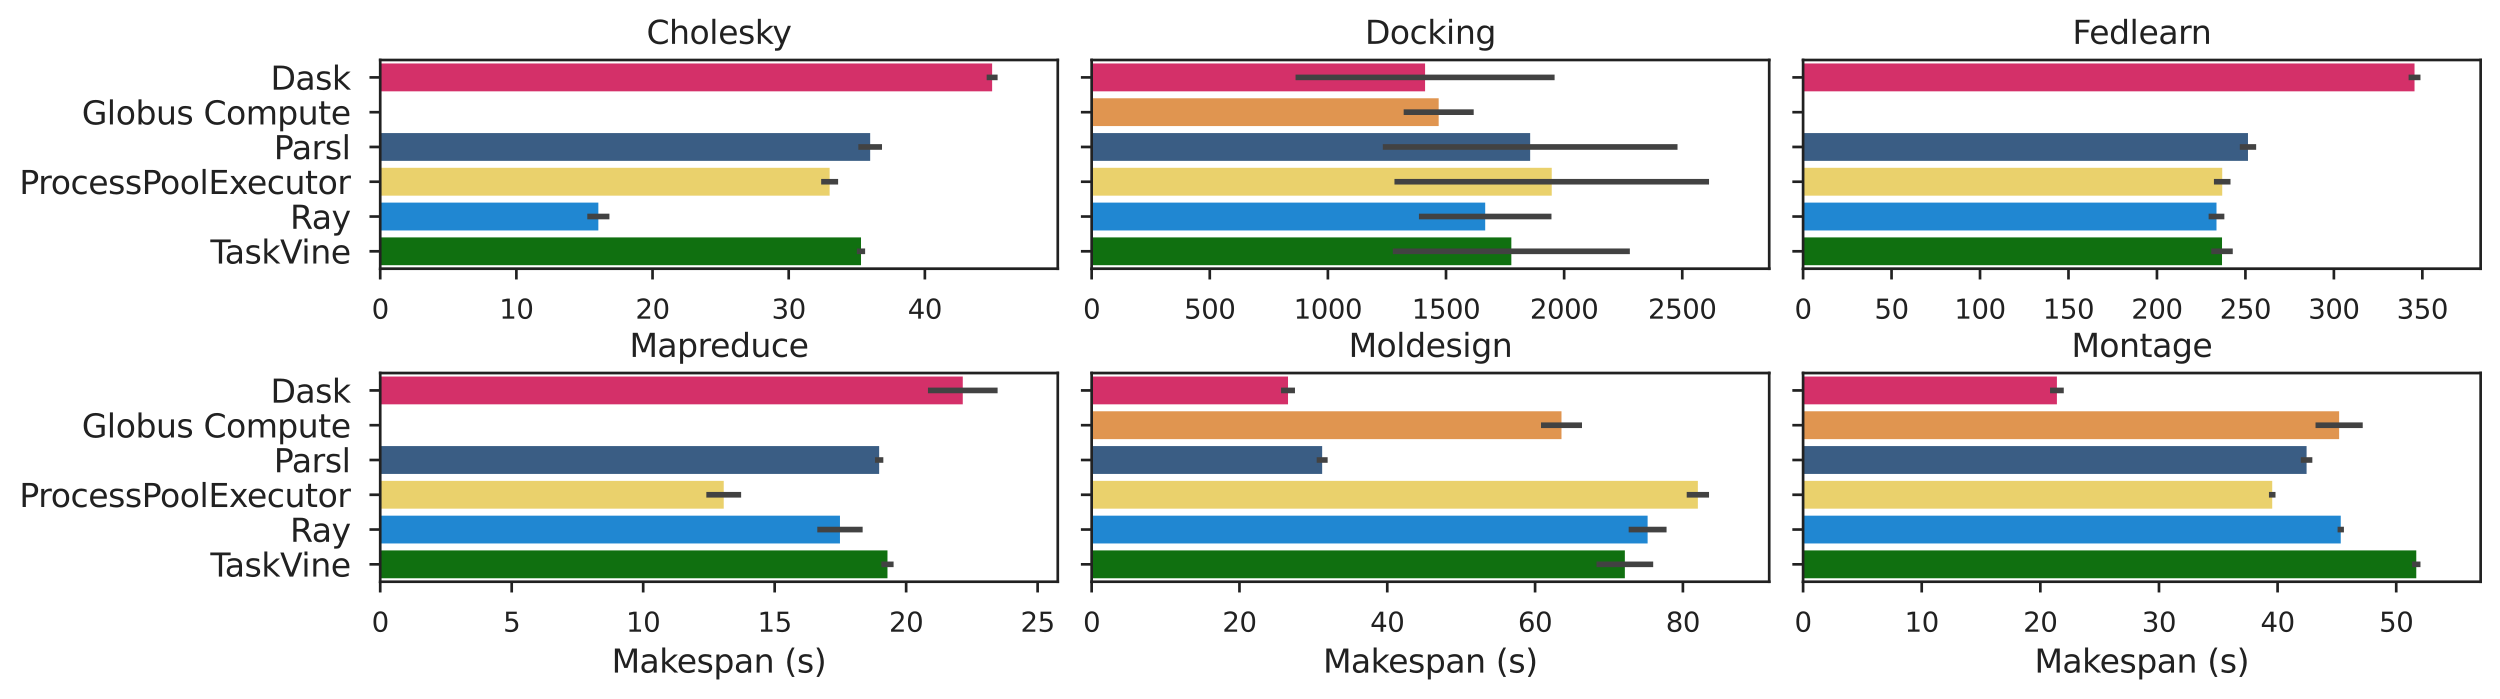 <?xml version="1.0" encoding="utf-8" standalone="no"?>
<!DOCTYPE svg PUBLIC "-//W3C//DTD SVG 1.1//EN"
  "http://www.w3.org/Graphics/SVG/1.1/DTD/svg11.dtd">
<svg xmlns:xlink="http://www.w3.org/1999/xlink" width="464.906pt" height="129.925pt" viewBox="0 0 464.906 129.925" xmlns="http://www.w3.org/2000/svg" version="1.1">
 <defs>
  <style type="text/css">*{stroke-linejoin: round; stroke-linecap: butt}</style>
 </defs>
 <g id="figure_1">
  <g id="patch_1">
   <path d="M 0 129.925 
L 464.906 129.925 
L 464.906 -0 
L 0 -0 
z
" style="fill: #ffffff"/>
  </g>
  <g id="axes_1">
   <g id="patch_2">
    <path d="M 70.706 49.967 
L 196.706 49.967 
L 196.706 11.159 
L 70.706 11.159 
z
" style="fill: #ffffff"/>
   </g>
   <g id="patch_3">
    <path d="M 70.706 37.678 
L 111.27 37.678 
L 111.27 42.852 
L 70.706 42.852 
z
" clip-path="url(#p94850e39c4)" style="fill: #2087d2"/>
   </g>
   <g id="patch_4">
    <path d="M 70.706 44.146 
L 160.115 44.146 
L 160.115 49.32 
L 70.706 49.32 
z
" clip-path="url(#p94850e39c4)" style="fill: #107010"/>
   </g>
   <g id="patch_5">
    <path d="M 70.706 24.742 
L 161.819 24.742 
L 161.819 29.916 
L 70.706 29.916 
z
" clip-path="url(#p94850e39c4)" style="fill: #3a5d84"/>
   </g>
   <g id="patch_6">
    <path d="M 70.706 11.806 
L 184.499 11.806 
L 184.499 16.98 
L 70.706 16.98 
z
" clip-path="url(#p94850e39c4)" style="fill: #d43069"/>
   </g>
   <g id="patch_7">
    <path d="M 70.706 31.21 
L 154.282 31.21 
L 154.282 36.384 
L 70.706 36.384 
z
" clip-path="url(#p94850e39c4)" style="fill: #ead16c"/>
   </g>
   <g id="matplotlib.axis_1">
    <g id="xtick_1">
     <g id="line2d_1">
      <defs>
       <path id="m5fc2bd0cfc" d="M 0 0 
L 0 2 
" style="stroke: #212121; stroke-width: 0.5"/>
      </defs>
      <g>
       <use xlink:href="#m5fc2bd0cfc" x="70.706" y="49.967" style="fill: #212121; stroke: #212121; stroke-width: 0.5"/>
      </g>
     </g>
     <g id="text_1">
      <!-- 0 -->
      <g style="fill: #212121" transform="translate(69.115 59.266) scale(0.05 -0.05)">
       <defs>
        <path id="DejaVuSans-30" d="M 2034 4250 
Q 1547 4250 1301 3770 
Q 1056 3291 1056 2328 
Q 1056 1369 1301 889 
Q 1547 409 2034 409 
Q 2525 409 2770 889 
Q 3016 1369 3016 2328 
Q 3016 3291 2770 3770 
Q 2525 4250 2034 4250 
z
M 2034 4750 
Q 2819 4750 3233 4129 
Q 3647 3509 3647 2328 
Q 3647 1150 3233 529 
Q 2819 -91 2034 -91 
Q 1250 -91 836 529 
Q 422 1150 422 2328 
Q 422 3509 836 4129 
Q 1250 4750 2034 4750 
z
" transform="scale(0.016)"/>
       </defs>
       <use xlink:href="#DejaVuSans-30"/>
      </g>
     </g>
    </g>
    <g id="xtick_2">
     <g id="line2d_2">
      <g>
       <use xlink:href="#m5fc2bd0cfc" x="96.027" y="49.967" style="fill: #212121; stroke: #212121; stroke-width: 0.5"/>
      </g>
     </g>
     <g id="text_2">
      <!-- 10 -->
      <g style="fill: #212121" transform="translate(92.846 59.266) scale(0.05 -0.05)">
       <defs>
        <path id="DejaVuSans-31" d="M 794 531 
L 1825 531 
L 1825 4091 
L 703 3866 
L 703 4441 
L 1819 4666 
L 2450 4666 
L 2450 531 
L 3481 531 
L 3481 0 
L 794 0 
L 794 531 
z
" transform="scale(0.016)"/>
       </defs>
       <use xlink:href="#DejaVuSans-31"/>
       <use xlink:href="#DejaVuSans-30" x="63.623"/>
      </g>
     </g>
    </g>
    <g id="xtick_3">
     <g id="line2d_3">
      <g>
       <use xlink:href="#m5fc2bd0cfc" x="121.348" y="49.967" style="fill: #212121; stroke: #212121; stroke-width: 0.5"/>
      </g>
     </g>
     <g id="text_3">
      <!-- 20 -->
      <g style="fill: #212121" transform="translate(118.167 59.266) scale(0.05 -0.05)">
       <defs>
        <path id="DejaVuSans-32" d="M 1228 531 
L 3431 531 
L 3431 0 
L 469 0 
L 469 531 
Q 828 903 1448 1529 
Q 2069 2156 2228 2338 
Q 2531 2678 2651 2914 
Q 2772 3150 2772 3378 
Q 2772 3750 2511 3984 
Q 2250 4219 1831 4219 
Q 1534 4219 1204 4116 
Q 875 4013 500 3803 
L 500 4441 
Q 881 4594 1212 4672 
Q 1544 4750 1819 4750 
Q 2544 4750 2975 4387 
Q 3406 4025 3406 3419 
Q 3406 3131 3298 2873 
Q 3191 2616 2906 2266 
Q 2828 2175 2409 1742 
Q 1991 1309 1228 531 
z
" transform="scale(0.016)"/>
       </defs>
       <use xlink:href="#DejaVuSans-32"/>
       <use xlink:href="#DejaVuSans-30" x="63.623"/>
      </g>
     </g>
    </g>
    <g id="xtick_4">
     <g id="line2d_4">
      <g>
       <use xlink:href="#m5fc2bd0cfc" x="146.669" y="49.967" style="fill: #212121; stroke: #212121; stroke-width: 0.5"/>
      </g>
     </g>
     <g id="text_4">
      <!-- 30 -->
      <g style="fill: #212121" transform="translate(143.488 59.266) scale(0.05 -0.05)">
       <defs>
        <path id="DejaVuSans-33" d="M 2597 2516 
Q 3050 2419 3304 2112 
Q 3559 1806 3559 1356 
Q 3559 666 3084 287 
Q 2609 -91 1734 -91 
Q 1441 -91 1130 -33 
Q 819 25 488 141 
L 488 750 
Q 750 597 1062 519 
Q 1375 441 1716 441 
Q 2309 441 2620 675 
Q 2931 909 2931 1356 
Q 2931 1769 2642 2001 
Q 2353 2234 1838 2234 
L 1294 2234 
L 1294 2753 
L 1863 2753 
Q 2328 2753 2575 2939 
Q 2822 3125 2822 3475 
Q 2822 3834 2567 4026 
Q 2313 4219 1838 4219 
Q 1578 4219 1281 4162 
Q 984 4106 628 3988 
L 628 4550 
Q 988 4650 1302 4700 
Q 1616 4750 1894 4750 
Q 2613 4750 3031 4423 
Q 3450 4097 3450 3541 
Q 3450 3153 3228 2886 
Q 3006 2619 2597 2516 
z
" transform="scale(0.016)"/>
       </defs>
       <use xlink:href="#DejaVuSans-33"/>
       <use xlink:href="#DejaVuSans-30" x="63.623"/>
      </g>
     </g>
    </g>
    <g id="xtick_5">
     <g id="line2d_5">
      <g>
       <use xlink:href="#m5fc2bd0cfc" x="171.99" y="49.967" style="fill: #212121; stroke: #212121; stroke-width: 0.5"/>
      </g>
     </g>
     <g id="text_5">
      <!-- 40 -->
      <g style="fill: #212121" transform="translate(168.809 59.266) scale(0.05 -0.05)">
       <defs>
        <path id="DejaVuSans-34" d="M 2419 4116 
L 825 1625 
L 2419 1625 
L 2419 4116 
z
M 2253 4666 
L 3047 4666 
L 3047 1625 
L 3713 1625 
L 3713 1100 
L 3047 1100 
L 3047 0 
L 2419 0 
L 2419 1100 
L 313 1100 
L 313 1709 
L 2253 4666 
z
" transform="scale(0.016)"/>
       </defs>
       <use xlink:href="#DejaVuSans-34"/>
       <use xlink:href="#DejaVuSans-30" x="63.623"/>
      </g>
     </g>
    </g>
   </g>
   <g id="matplotlib.axis_2">
    <g id="ytick_1">
     <g id="line2d_6">
      <defs>
       <path id="mf1fbeb33c0" d="M 0 0 
L -2 0 
" style="stroke: #212121; stroke-width: 0.5"/>
      </defs>
      <g>
       <use xlink:href="#mf1fbeb33c0" x="70.706" y="14.393" style="fill: #212121; stroke: #212121; stroke-width: 0.5"/>
      </g>
     </g>
     <g id="text_6">
      <!-- Dask -->
      <g style="fill: #212121" transform="translate(50.309 16.673) scale(0.06 -0.06)">
       <defs>
        <path id="DejaVuSans-44" d="M 1259 4147 
L 1259 519 
L 2022 519 
Q 2988 519 3436 956 
Q 3884 1394 3884 2338 
Q 3884 3275 3436 3711 
Q 2988 4147 2022 4147 
L 1259 4147 
z
M 628 4666 
L 1925 4666 
Q 3281 4666 3915 4102 
Q 4550 3538 4550 2338 
Q 4550 1131 3912 565 
Q 3275 0 1925 0 
L 628 0 
L 628 4666 
z
" transform="scale(0.016)"/>
        <path id="DejaVuSans-61" d="M 2194 1759 
Q 1497 1759 1228 1600 
Q 959 1441 959 1056 
Q 959 750 1161 570 
Q 1363 391 1709 391 
Q 2188 391 2477 730 
Q 2766 1069 2766 1631 
L 2766 1759 
L 2194 1759 
z
M 3341 1997 
L 3341 0 
L 2766 0 
L 2766 531 
Q 2569 213 2275 61 
Q 1981 -91 1556 -91 
Q 1019 -91 701 211 
Q 384 513 384 1019 
Q 384 1609 779 1909 
Q 1175 2209 1959 2209 
L 2766 2209 
L 2766 2266 
Q 2766 2663 2505 2880 
Q 2244 3097 1772 3097 
Q 1472 3097 1187 3025 
Q 903 2953 641 2809 
L 641 3341 
Q 956 3463 1253 3523 
Q 1550 3584 1831 3584 
Q 2591 3584 2966 3190 
Q 3341 2797 3341 1997 
z
" transform="scale(0.016)"/>
        <path id="DejaVuSans-73" d="M 2834 3397 
L 2834 2853 
Q 2591 2978 2328 3040 
Q 2066 3103 1784 3103 
Q 1356 3103 1142 2972 
Q 928 2841 928 2578 
Q 928 2378 1081 2264 
Q 1234 2150 1697 2047 
L 1894 2003 
Q 2506 1872 2764 1633 
Q 3022 1394 3022 966 
Q 3022 478 2636 193 
Q 2250 -91 1575 -91 
Q 1294 -91 989 -36 
Q 684 19 347 128 
L 347 722 
Q 666 556 975 473 
Q 1284 391 1588 391 
Q 1994 391 2212 530 
Q 2431 669 2431 922 
Q 2431 1156 2273 1281 
Q 2116 1406 1581 1522 
L 1381 1569 
Q 847 1681 609 1914 
Q 372 2147 372 2553 
Q 372 3047 722 3315 
Q 1072 3584 1716 3584 
Q 2034 3584 2315 3537 
Q 2597 3491 2834 3397 
z
" transform="scale(0.016)"/>
        <path id="DejaVuSans-6b" d="M 581 4863 
L 1159 4863 
L 1159 1991 
L 2875 3500 
L 3609 3500 
L 1753 1863 
L 3688 0 
L 2938 0 
L 1159 1709 
L 1159 0 
L 581 0 
L 581 4863 
z
" transform="scale(0.016)"/>
       </defs>
       <use xlink:href="#DejaVuSans-44"/>
       <use xlink:href="#DejaVuSans-61" x="77.002"/>
       <use xlink:href="#DejaVuSans-73" x="138.281"/>
       <use xlink:href="#DejaVuSans-6b" x="190.381"/>
      </g>
     </g>
    </g>
    <g id="ytick_2">
     <g id="line2d_7">
      <g>
       <use xlink:href="#mf1fbeb33c0" x="70.706" y="20.861" style="fill: #212121; stroke: #212121; stroke-width: 0.5"/>
      </g>
     </g>
     <g id="text_7">
      <!-- Globus Compute -->
      <g style="fill: #212121" transform="translate(15.214 23.141) scale(0.06 -0.06)">
       <defs>
        <path id="DejaVuSans-47" d="M 3809 666 
L 3809 1919 
L 2778 1919 
L 2778 2438 
L 4434 2438 
L 4434 434 
Q 4069 175 3628 42 
Q 3188 -91 2688 -91 
Q 1594 -91 976 548 
Q 359 1188 359 2328 
Q 359 3472 976 4111 
Q 1594 4750 2688 4750 
Q 3144 4750 3555 4637 
Q 3966 4525 4313 4306 
L 4313 3634 
Q 3963 3931 3569 4081 
Q 3175 4231 2741 4231 
Q 1884 4231 1454 3753 
Q 1025 3275 1025 2328 
Q 1025 1384 1454 906 
Q 1884 428 2741 428 
Q 3075 428 3337 486 
Q 3600 544 3809 666 
z
" transform="scale(0.016)"/>
        <path id="DejaVuSans-6c" d="M 603 4863 
L 1178 4863 
L 1178 0 
L 603 0 
L 603 4863 
z
" transform="scale(0.016)"/>
        <path id="DejaVuSans-6f" d="M 1959 3097 
Q 1497 3097 1228 2736 
Q 959 2375 959 1747 
Q 959 1119 1226 758 
Q 1494 397 1959 397 
Q 2419 397 2687 759 
Q 2956 1122 2956 1747 
Q 2956 2369 2687 2733 
Q 2419 3097 1959 3097 
z
M 1959 3584 
Q 2709 3584 3137 3096 
Q 3566 2609 3566 1747 
Q 3566 888 3137 398 
Q 2709 -91 1959 -91 
Q 1206 -91 779 398 
Q 353 888 353 1747 
Q 353 2609 779 3096 
Q 1206 3584 1959 3584 
z
" transform="scale(0.016)"/>
        <path id="DejaVuSans-62" d="M 3116 1747 
Q 3116 2381 2855 2742 
Q 2594 3103 2138 3103 
Q 1681 3103 1420 2742 
Q 1159 2381 1159 1747 
Q 1159 1113 1420 752 
Q 1681 391 2138 391 
Q 2594 391 2855 752 
Q 3116 1113 3116 1747 
z
M 1159 2969 
Q 1341 3281 1617 3432 
Q 1894 3584 2278 3584 
Q 2916 3584 3314 3078 
Q 3713 2572 3713 1747 
Q 3713 922 3314 415 
Q 2916 -91 2278 -91 
Q 1894 -91 1617 61 
Q 1341 213 1159 525 
L 1159 0 
L 581 0 
L 581 4863 
L 1159 4863 
L 1159 2969 
z
" transform="scale(0.016)"/>
        <path id="DejaVuSans-75" d="M 544 1381 
L 544 3500 
L 1119 3500 
L 1119 1403 
Q 1119 906 1312 657 
Q 1506 409 1894 409 
Q 2359 409 2629 706 
Q 2900 1003 2900 1516 
L 2900 3500 
L 3475 3500 
L 3475 0 
L 2900 0 
L 2900 538 
Q 2691 219 2414 64 
Q 2138 -91 1772 -91 
Q 1169 -91 856 284 
Q 544 659 544 1381 
z
M 1991 3584 
L 1991 3584 
z
" transform="scale(0.016)"/>
        <path id="DejaVuSans-20" transform="scale(0.016)"/>
        <path id="DejaVuSans-43" d="M 4122 4306 
L 4122 3641 
Q 3803 3938 3442 4084 
Q 3081 4231 2675 4231 
Q 1875 4231 1450 3742 
Q 1025 3253 1025 2328 
Q 1025 1406 1450 917 
Q 1875 428 2675 428 
Q 3081 428 3442 575 
Q 3803 722 4122 1019 
L 4122 359 
Q 3791 134 3420 21 
Q 3050 -91 2638 -91 
Q 1578 -91 968 557 
Q 359 1206 359 2328 
Q 359 3453 968 4101 
Q 1578 4750 2638 4750 
Q 3056 4750 3426 4639 
Q 3797 4528 4122 4306 
z
" transform="scale(0.016)"/>
        <path id="DejaVuSans-6d" d="M 3328 2828 
Q 3544 3216 3844 3400 
Q 4144 3584 4550 3584 
Q 5097 3584 5394 3201 
Q 5691 2819 5691 2113 
L 5691 0 
L 5113 0 
L 5113 2094 
Q 5113 2597 4934 2840 
Q 4756 3084 4391 3084 
Q 3944 3084 3684 2787 
Q 3425 2491 3425 1978 
L 3425 0 
L 2847 0 
L 2847 2094 
Q 2847 2600 2669 2842 
Q 2491 3084 2119 3084 
Q 1678 3084 1418 2786 
Q 1159 2488 1159 1978 
L 1159 0 
L 581 0 
L 581 3500 
L 1159 3500 
L 1159 2956 
Q 1356 3278 1631 3431 
Q 1906 3584 2284 3584 
Q 2666 3584 2933 3390 
Q 3200 3197 3328 2828 
z
" transform="scale(0.016)"/>
        <path id="DejaVuSans-70" d="M 1159 525 
L 1159 -1331 
L 581 -1331 
L 581 3500 
L 1159 3500 
L 1159 2969 
Q 1341 3281 1617 3432 
Q 1894 3584 2278 3584 
Q 2916 3584 3314 3078 
Q 3713 2572 3713 1747 
Q 3713 922 3314 415 
Q 2916 -91 2278 -91 
Q 1894 -91 1617 61 
Q 1341 213 1159 525 
z
M 3116 1747 
Q 3116 2381 2855 2742 
Q 2594 3103 2138 3103 
Q 1681 3103 1420 2742 
Q 1159 2381 1159 1747 
Q 1159 1113 1420 752 
Q 1681 391 2138 391 
Q 2594 391 2855 752 
Q 3116 1113 3116 1747 
z
" transform="scale(0.016)"/>
        <path id="DejaVuSans-74" d="M 1172 4494 
L 1172 3500 
L 2356 3500 
L 2356 3053 
L 1172 3053 
L 1172 1153 
Q 1172 725 1289 603 
Q 1406 481 1766 481 
L 2356 481 
L 2356 0 
L 1766 0 
Q 1100 0 847 248 
Q 594 497 594 1153 
L 594 3053 
L 172 3053 
L 172 3500 
L 594 3500 
L 594 4494 
L 1172 4494 
z
" transform="scale(0.016)"/>
        <path id="DejaVuSans-65" d="M 3597 1894 
L 3597 1613 
L 953 1613 
Q 991 1019 1311 708 
Q 1631 397 2203 397 
Q 2534 397 2845 478 
Q 3156 559 3463 722 
L 3463 178 
Q 3153 47 2828 -22 
Q 2503 -91 2169 -91 
Q 1331 -91 842 396 
Q 353 884 353 1716 
Q 353 2575 817 3079 
Q 1281 3584 2069 3584 
Q 2775 3584 3186 3129 
Q 3597 2675 3597 1894 
z
M 3022 2063 
Q 3016 2534 2758 2815 
Q 2500 3097 2075 3097 
Q 1594 3097 1305 2825 
Q 1016 2553 972 2059 
L 3022 2063 
z
" transform="scale(0.016)"/>
       </defs>
       <use xlink:href="#DejaVuSans-47"/>
       <use xlink:href="#DejaVuSans-6c" x="77.49"/>
       <use xlink:href="#DejaVuSans-6f" x="105.273"/>
       <use xlink:href="#DejaVuSans-62" x="166.455"/>
       <use xlink:href="#DejaVuSans-75" x="229.932"/>
       <use xlink:href="#DejaVuSans-73" x="293.311"/>
       <use xlink:href="#DejaVuSans-20" x="345.41"/>
       <use xlink:href="#DejaVuSans-43" x="377.197"/>
       <use xlink:href="#DejaVuSans-6f" x="447.021"/>
       <use xlink:href="#DejaVuSans-6d" x="508.203"/>
       <use xlink:href="#DejaVuSans-70" x="605.615"/>
       <use xlink:href="#DejaVuSans-75" x="669.092"/>
       <use xlink:href="#DejaVuSans-74" x="732.471"/>
       <use xlink:href="#DejaVuSans-65" x="771.68"/>
      </g>
     </g>
    </g>
    <g id="ytick_3">
     <g id="line2d_8">
      <g>
       <use xlink:href="#mf1fbeb33c0" x="70.706" y="27.329" style="fill: #212121; stroke: #212121; stroke-width: 0.5"/>
      </g>
     </g>
     <g id="text_8">
      <!-- Parsl -->
      <g style="fill: #212121" transform="translate(50.922 29.609) scale(0.06 -0.06)">
       <defs>
        <path id="DejaVuSans-50" d="M 1259 4147 
L 1259 2394 
L 2053 2394 
Q 2494 2394 2734 2622 
Q 2975 2850 2975 3272 
Q 2975 3691 2734 3919 
Q 2494 4147 2053 4147 
L 1259 4147 
z
M 628 4666 
L 2053 4666 
Q 2838 4666 3239 4311 
Q 3641 3956 3641 3272 
Q 3641 2581 3239 2228 
Q 2838 1875 2053 1875 
L 1259 1875 
L 1259 0 
L 628 0 
L 628 4666 
z
" transform="scale(0.016)"/>
        <path id="DejaVuSans-72" d="M 2631 2963 
Q 2534 3019 2420 3045 
Q 2306 3072 2169 3072 
Q 1681 3072 1420 2755 
Q 1159 2438 1159 1844 
L 1159 0 
L 581 0 
L 581 3500 
L 1159 3500 
L 1159 2956 
Q 1341 3275 1631 3429 
Q 1922 3584 2338 3584 
Q 2397 3584 2469 3576 
Q 2541 3569 2628 3553 
L 2631 2963 
z
" transform="scale(0.016)"/>
       </defs>
       <use xlink:href="#DejaVuSans-50"/>
       <use xlink:href="#DejaVuSans-61" x="55.803"/>
       <use xlink:href="#DejaVuSans-72" x="117.082"/>
       <use xlink:href="#DejaVuSans-73" x="158.195"/>
       <use xlink:href="#DejaVuSans-6c" x="210.295"/>
      </g>
     </g>
    </g>
    <g id="ytick_4">
     <g id="line2d_9">
      <g>
       <use xlink:href="#mf1fbeb33c0" x="70.706" y="33.797" style="fill: #212121; stroke: #212121; stroke-width: 0.5"/>
      </g>
     </g>
     <g id="text_9">
      <!-- ProcessPoolExecutor -->
      <g style="fill: #212121" transform="translate(3.6 36.077) scale(0.06 -0.06)">
       <defs>
        <path id="DejaVuSans-63" d="M 3122 3366 
L 3122 2828 
Q 2878 2963 2633 3030 
Q 2388 3097 2138 3097 
Q 1578 3097 1268 2742 
Q 959 2388 959 1747 
Q 959 1106 1268 751 
Q 1578 397 2138 397 
Q 2388 397 2633 464 
Q 2878 531 3122 666 
L 3122 134 
Q 2881 22 2623 -34 
Q 2366 -91 2075 -91 
Q 1284 -91 818 406 
Q 353 903 353 1747 
Q 353 2603 823 3093 
Q 1294 3584 2113 3584 
Q 2378 3584 2631 3529 
Q 2884 3475 3122 3366 
z
" transform="scale(0.016)"/>
        <path id="DejaVuSans-45" d="M 628 4666 
L 3578 4666 
L 3578 4134 
L 1259 4134 
L 1259 2753 
L 3481 2753 
L 3481 2222 
L 1259 2222 
L 1259 531 
L 3634 531 
L 3634 0 
L 628 0 
L 628 4666 
z
" transform="scale(0.016)"/>
        <path id="DejaVuSans-78" d="M 3513 3500 
L 2247 1797 
L 3578 0 
L 2900 0 
L 1881 1375 
L 863 0 
L 184 0 
L 1544 1831 
L 300 3500 
L 978 3500 
L 1906 2253 
L 2834 3500 
L 3513 3500 
z
" transform="scale(0.016)"/>
       </defs>
       <use xlink:href="#DejaVuSans-50"/>
       <use xlink:href="#DejaVuSans-72" x="58.553"/>
       <use xlink:href="#DejaVuSans-6f" x="97.416"/>
       <use xlink:href="#DejaVuSans-63" x="158.598"/>
       <use xlink:href="#DejaVuSans-65" x="213.578"/>
       <use xlink:href="#DejaVuSans-73" x="275.102"/>
       <use xlink:href="#DejaVuSans-73" x="327.201"/>
       <use xlink:href="#DejaVuSans-50" x="379.301"/>
       <use xlink:href="#DejaVuSans-6f" x="435.979"/>
       <use xlink:href="#DejaVuSans-6f" x="497.16"/>
       <use xlink:href="#DejaVuSans-6c" x="558.342"/>
       <use xlink:href="#DejaVuSans-45" x="586.125"/>
       <use xlink:href="#DejaVuSans-78" x="649.309"/>
       <use xlink:href="#DejaVuSans-65" x="705.363"/>
       <use xlink:href="#DejaVuSans-63" x="766.887"/>
       <use xlink:href="#DejaVuSans-75" x="821.867"/>
       <use xlink:href="#DejaVuSans-74" x="885.246"/>
       <use xlink:href="#DejaVuSans-6f" x="924.455"/>
       <use xlink:href="#DejaVuSans-72" x="985.637"/>
      </g>
     </g>
    </g>
    <g id="ytick_5">
     <g id="line2d_10">
      <g>
       <use xlink:href="#mf1fbeb33c0" x="70.706" y="40.265" style="fill: #212121; stroke: #212121; stroke-width: 0.5"/>
      </g>
     </g>
     <g id="text_10">
      <!-- Ray -->
      <g style="fill: #212121" transform="translate(53.944 42.545) scale(0.06 -0.06)">
       <defs>
        <path id="DejaVuSans-52" d="M 2841 2188 
Q 3044 2119 3236 1894 
Q 3428 1669 3622 1275 
L 4263 0 
L 3584 0 
L 2988 1197 
Q 2756 1666 2539 1819 
Q 2322 1972 1947 1972 
L 1259 1972 
L 1259 0 
L 628 0 
L 628 4666 
L 2053 4666 
Q 2853 4666 3247 4331 
Q 3641 3997 3641 3322 
Q 3641 2881 3436 2590 
Q 3231 2300 2841 2188 
z
M 1259 4147 
L 1259 2491 
L 2053 2491 
Q 2509 2491 2742 2702 
Q 2975 2913 2975 3322 
Q 2975 3731 2742 3939 
Q 2509 4147 2053 4147 
L 1259 4147 
z
" transform="scale(0.016)"/>
        <path id="DejaVuSans-79" d="M 2059 -325 
Q 1816 -950 1584 -1140 
Q 1353 -1331 966 -1331 
L 506 -1331 
L 506 -850 
L 844 -850 
Q 1081 -850 1212 -737 
Q 1344 -625 1503 -206 
L 1606 56 
L 191 3500 
L 800 3500 
L 1894 763 
L 2988 3500 
L 3597 3500 
L 2059 -325 
z
" transform="scale(0.016)"/>
       </defs>
       <use xlink:href="#DejaVuSans-52"/>
       <use xlink:href="#DejaVuSans-61" x="67.232"/>
       <use xlink:href="#DejaVuSans-79" x="128.512"/>
      </g>
     </g>
    </g>
    <g id="ytick_6">
     <g id="line2d_11">
      <g>
       <use xlink:href="#mf1fbeb33c0" x="70.706" y="46.733" style="fill: #212121; stroke: #212121; stroke-width: 0.5"/>
      </g>
     </g>
     <g id="text_11">
      <!-- TaskVine -->
      <g style="fill: #212121" transform="translate(39.124 49.013) scale(0.06 -0.06)">
       <defs>
        <path id="DejaVuSans-54" d="M -19 4666 
L 3928 4666 
L 3928 4134 
L 2272 4134 
L 2272 0 
L 1638 0 
L 1638 4134 
L -19 4134 
L -19 4666 
z
" transform="scale(0.016)"/>
        <path id="DejaVuSans-56" d="M 1831 0 
L 50 4666 
L 709 4666 
L 2188 738 
L 3669 4666 
L 4325 4666 
L 2547 0 
L 1831 0 
z
" transform="scale(0.016)"/>
        <path id="DejaVuSans-69" d="M 603 3500 
L 1178 3500 
L 1178 0 
L 603 0 
L 603 3500 
z
M 603 4863 
L 1178 4863 
L 1178 4134 
L 603 4134 
L 603 4863 
z
" transform="scale(0.016)"/>
        <path id="DejaVuSans-6e" d="M 3513 2113 
L 3513 0 
L 2938 0 
L 2938 2094 
Q 2938 2591 2744 2837 
Q 2550 3084 2163 3084 
Q 1697 3084 1428 2787 
Q 1159 2491 1159 1978 
L 1159 0 
L 581 0 
L 581 3500 
L 1159 3500 
L 1159 2956 
Q 1366 3272 1645 3428 
Q 1925 3584 2291 3584 
Q 2894 3584 3203 3211 
Q 3513 2838 3513 2113 
z
" transform="scale(0.016)"/>
       </defs>
       <use xlink:href="#DejaVuSans-54"/>
       <use xlink:href="#DejaVuSans-61" x="44.584"/>
       <use xlink:href="#DejaVuSans-73" x="105.863"/>
       <use xlink:href="#DejaVuSans-6b" x="157.963"/>
       <use xlink:href="#DejaVuSans-56" x="215.873"/>
       <use xlink:href="#DejaVuSans-69" x="282.031"/>
       <use xlink:href="#DejaVuSans-6e" x="309.814"/>
       <use xlink:href="#DejaVuSans-65" x="373.193"/>
      </g>
     </g>
    </g>
   </g>
   <g id="line2d_12">
    <path d="M 109.737 40.265 
L 112.804 40.265 
" clip-path="url(#p94850e39c4)" style="fill: none; stroke: #424242; stroke-width: 1.05; stroke-linecap: square"/>
   </g>
   <g id="line2d_13">
    <path d="M 159.873 46.733 
L 160.356 46.733 
" clip-path="url(#p94850e39c4)" style="fill: none; stroke: #424242; stroke-width: 1.05; stroke-linecap: square"/>
   </g>
   <g id="line2d_14">
    <path d="M 160.143 27.329 
L 163.496 27.329 
" clip-path="url(#p94850e39c4)" style="fill: none; stroke: #424242; stroke-width: 1.05; stroke-linecap: square"/>
   </g>
   <g id="line2d_15">
    <path d="M 184.006 14.393 
L 184.992 14.393 
" clip-path="url(#p94850e39c4)" style="fill: none; stroke: #424242; stroke-width: 1.05; stroke-linecap: square"/>
   </g>
   <g id="line2d_16">
    <path d="M 153.231 33.797 
L 155.334 33.797 
" clip-path="url(#p94850e39c4)" style="fill: none; stroke: #424242; stroke-width: 1.05; stroke-linecap: square"/>
   </g>
   <g id="patch_8">
    <path d="M 70.706 49.967 
L 70.706 11.159 
" style="fill: none; stroke: #212121; stroke-width: 0.5; stroke-linejoin: miter; stroke-linecap: square"/>
   </g>
   <g id="patch_9">
    <path d="M 196.706 49.967 
L 196.706 11.159 
" style="fill: none; stroke: #212121; stroke-width: 0.5; stroke-linejoin: miter; stroke-linecap: square"/>
   </g>
   <g id="patch_10">
    <path d="M 70.706 49.967 
L 196.706 49.967 
" style="fill: none; stroke: #212121; stroke-width: 0.5; stroke-linejoin: miter; stroke-linecap: square"/>
   </g>
   <g id="patch_11">
    <path d="M 70.706 11.159 
L 196.706 11.159 
" style="fill: none; stroke: #212121; stroke-width: 0.5; stroke-linejoin: miter; stroke-linecap: square"/>
   </g>
   <g id="text_12">
    <!-- Cholesky -->
    <g style="fill: #212121" transform="translate(120.228 8.159) scale(0.06 -0.06)">
     <defs>
      <path id="DejaVuSans-68" d="M 3513 2113 
L 3513 0 
L 2938 0 
L 2938 2094 
Q 2938 2591 2744 2837 
Q 2550 3084 2163 3084 
Q 1697 3084 1428 2787 
Q 1159 2491 1159 1978 
L 1159 0 
L 581 0 
L 581 4863 
L 1159 4863 
L 1159 2956 
Q 1366 3272 1645 3428 
Q 1925 3584 2291 3584 
Q 2894 3584 3203 3211 
Q 3513 2838 3513 2113 
z
" transform="scale(0.016)"/>
     </defs>
     <use xlink:href="#DejaVuSans-43"/>
     <use xlink:href="#DejaVuSans-68" x="69.824"/>
     <use xlink:href="#DejaVuSans-6f" x="133.203"/>
     <use xlink:href="#DejaVuSans-6c" x="194.385"/>
     <use xlink:href="#DejaVuSans-65" x="222.168"/>
     <use xlink:href="#DejaVuSans-73" x="283.691"/>
     <use xlink:href="#DejaVuSans-6b" x="335.791"/>
     <use xlink:href="#DejaVuSans-79" x="390.076"/>
    </g>
   </g>
  </g>
  <g id="axes_2">
   <g id="patch_12">
    <path d="M 203.006 49.967 
L 329.006 49.967 
L 329.006 11.159 
L 203.006 11.159 
z
" style="fill: #ffffff"/>
   </g>
   <g id="patch_13">
    <path d="M 203.006 37.678 
L 276.191 37.678 
L 276.191 42.852 
L 203.006 42.852 
z
" clip-path="url(#pabe81d6477)" style="fill: #2087d2"/>
   </g>
   <g id="patch_14">
    <path d="M 203.006 44.146 
L 281.053 44.146 
L 281.053 49.32 
L 203.006 49.32 
z
" clip-path="url(#pabe81d6477)" style="fill: #107010"/>
   </g>
   <g id="patch_15">
    <path d="M 203.006 18.274 
L 267.541 18.274 
L 267.541 23.448 
L 203.006 23.448 
z
" clip-path="url(#pabe81d6477)" style="fill: #e09550"/>
   </g>
   <g id="patch_16">
    <path d="M 203.006 24.742 
L 284.552 24.742 
L 284.552 29.916 
L 203.006 29.916 
z
" clip-path="url(#pabe81d6477)" style="fill: #3a5d84"/>
   </g>
   <g id="patch_17">
    <path d="M 203.006 11.806 
L 265.011 11.806 
L 265.011 16.98 
L 203.006 16.98 
z
" clip-path="url(#pabe81d6477)" style="fill: #d43069"/>
   </g>
   <g id="patch_18">
    <path d="M 203.006 31.21 
L 288.567 31.21 
L 288.567 36.384 
L 203.006 36.384 
z
" clip-path="url(#pabe81d6477)" style="fill: #ead16c"/>
   </g>
   <g id="matplotlib.axis_3">
    <g id="xtick_6">
     <g id="line2d_17">
      <g>
       <use xlink:href="#m5fc2bd0cfc" x="203.006" y="49.967" style="fill: #212121; stroke: #212121; stroke-width: 0.5"/>
      </g>
     </g>
     <g id="text_13">
      <!-- 0 -->
      <g style="fill: #212121" transform="translate(201.415 59.266) scale(0.05 -0.05)">
       <use xlink:href="#DejaVuSans-30"/>
      </g>
     </g>
    </g>
    <g id="xtick_7">
     <g id="line2d_18">
      <g>
       <use xlink:href="#m5fc2bd0cfc" x="224.972" y="49.967" style="fill: #212121; stroke: #212121; stroke-width: 0.5"/>
      </g>
     </g>
     <g id="text_14">
      <!-- 500 -->
      <g style="fill: #212121" transform="translate(220.2 59.266) scale(0.05 -0.05)">
       <defs>
        <path id="DejaVuSans-35" d="M 691 4666 
L 3169 4666 
L 3169 4134 
L 1269 4134 
L 1269 2991 
Q 1406 3038 1543 3061 
Q 1681 3084 1819 3084 
Q 2600 3084 3056 2656 
Q 3513 2228 3513 1497 
Q 3513 744 3044 326 
Q 2575 -91 1722 -91 
Q 1428 -91 1123 -41 
Q 819 9 494 109 
L 494 744 
Q 775 591 1075 516 
Q 1375 441 1709 441 
Q 2250 441 2565 725 
Q 2881 1009 2881 1497 
Q 2881 1984 2565 2268 
Q 2250 2553 1709 2553 
Q 1456 2553 1204 2497 
Q 953 2441 691 2322 
L 691 4666 
z
" transform="scale(0.016)"/>
       </defs>
       <use xlink:href="#DejaVuSans-35"/>
       <use xlink:href="#DejaVuSans-30" x="63.623"/>
       <use xlink:href="#DejaVuSans-30" x="127.246"/>
      </g>
     </g>
    </g>
    <g id="xtick_8">
     <g id="line2d_19">
      <g>
       <use xlink:href="#m5fc2bd0cfc" x="246.938" y="49.967" style="fill: #212121; stroke: #212121; stroke-width: 0.5"/>
      </g>
     </g>
     <g id="text_15">
      <!-- 1000 -->
      <g style="fill: #212121" transform="translate(240.576 59.266) scale(0.05 -0.05)">
       <use xlink:href="#DejaVuSans-31"/>
       <use xlink:href="#DejaVuSans-30" x="63.623"/>
       <use xlink:href="#DejaVuSans-30" x="127.246"/>
       <use xlink:href="#DejaVuSans-30" x="190.869"/>
      </g>
     </g>
    </g>
    <g id="xtick_9">
     <g id="line2d_20">
      <g>
       <use xlink:href="#m5fc2bd0cfc" x="268.904" y="49.967" style="fill: #212121; stroke: #212121; stroke-width: 0.5"/>
      </g>
     </g>
     <g id="text_16">
      <!-- 1500 -->
      <g style="fill: #212121" transform="translate(262.542 59.266) scale(0.05 -0.05)">
       <use xlink:href="#DejaVuSans-31"/>
       <use xlink:href="#DejaVuSans-35" x="63.623"/>
       <use xlink:href="#DejaVuSans-30" x="127.246"/>
       <use xlink:href="#DejaVuSans-30" x="190.869"/>
      </g>
     </g>
    </g>
    <g id="xtick_10">
     <g id="line2d_21">
      <g>
       <use xlink:href="#m5fc2bd0cfc" x="290.871" y="49.967" style="fill: #212121; stroke: #212121; stroke-width: 0.5"/>
      </g>
     </g>
     <g id="text_17">
      <!-- 2000 -->
      <g style="fill: #212121" transform="translate(284.508 59.266) scale(0.05 -0.05)">
       <use xlink:href="#DejaVuSans-32"/>
       <use xlink:href="#DejaVuSans-30" x="63.623"/>
       <use xlink:href="#DejaVuSans-30" x="127.246"/>
       <use xlink:href="#DejaVuSans-30" x="190.869"/>
      </g>
     </g>
    </g>
    <g id="xtick_11">
     <g id="line2d_22">
      <g>
       <use xlink:href="#m5fc2bd0cfc" x="312.837" y="49.967" style="fill: #212121; stroke: #212121; stroke-width: 0.5"/>
      </g>
     </g>
     <g id="text_18">
      <!-- 2500 -->
      <g style="fill: #212121" transform="translate(306.474 59.266) scale(0.05 -0.05)">
       <use xlink:href="#DejaVuSans-32"/>
       <use xlink:href="#DejaVuSans-35" x="63.623"/>
       <use xlink:href="#DejaVuSans-30" x="127.246"/>
       <use xlink:href="#DejaVuSans-30" x="190.869"/>
      </g>
     </g>
    </g>
   </g>
   <g id="matplotlib.axis_4">
    <g id="ytick_7">
     <g id="line2d_23">
      <g>
       <use xlink:href="#mf1fbeb33c0" x="203.006" y="14.393" style="fill: #212121; stroke: #212121; stroke-width: 0.5"/>
      </g>
     </g>
    </g>
    <g id="ytick_8">
     <g id="line2d_24">
      <g>
       <use xlink:href="#mf1fbeb33c0" x="203.006" y="20.861" style="fill: #212121; stroke: #212121; stroke-width: 0.5"/>
      </g>
     </g>
    </g>
    <g id="ytick_9">
     <g id="line2d_25">
      <g>
       <use xlink:href="#mf1fbeb33c0" x="203.006" y="27.329" style="fill: #212121; stroke: #212121; stroke-width: 0.5"/>
      </g>
     </g>
    </g>
    <g id="ytick_10">
     <g id="line2d_26">
      <g>
       <use xlink:href="#mf1fbeb33c0" x="203.006" y="33.797" style="fill: #212121; stroke: #212121; stroke-width: 0.5"/>
      </g>
     </g>
    </g>
    <g id="ytick_11">
     <g id="line2d_27">
      <g>
       <use xlink:href="#mf1fbeb33c0" x="203.006" y="40.265" style="fill: #212121; stroke: #212121; stroke-width: 0.5"/>
      </g>
     </g>
    </g>
    <g id="ytick_12">
     <g id="line2d_28">
      <g>
       <use xlink:href="#mf1fbeb33c0" x="203.006" y="46.733" style="fill: #212121; stroke: #212121; stroke-width: 0.5"/>
      </g>
     </g>
    </g>
   </g>
   <g id="line2d_29">
    <path d="M 264.393 40.265 
L 287.99 40.265 
" clip-path="url(#pabe81d6477)" style="fill: none; stroke: #424242; stroke-width: 1.05; stroke-linecap: square"/>
   </g>
   <g id="line2d_30">
    <path d="M 259.541 46.733 
L 302.565 46.733 
" clip-path="url(#pabe81d6477)" style="fill: none; stroke: #424242; stroke-width: 1.05; stroke-linecap: square"/>
   </g>
   <g id="line2d_31">
    <path d="M 261.553 20.861 
L 273.529 20.861 
" clip-path="url(#pabe81d6477)" style="fill: none; stroke: #424242; stroke-width: 1.05; stroke-linecap: square"/>
   </g>
   <g id="line2d_32">
    <path d="M 257.675 27.329 
L 311.43 27.329 
" clip-path="url(#pabe81d6477)" style="fill: none; stroke: #424242; stroke-width: 1.05; stroke-linecap: square"/>
   </g>
   <g id="line2d_33">
    <path d="M 241.449 14.393 
L 288.573 14.393 
" clip-path="url(#pabe81d6477)" style="fill: none; stroke: #424242; stroke-width: 1.05; stroke-linecap: square"/>
   </g>
   <g id="line2d_34">
    <path d="M 259.841 33.797 
L 317.292 33.797 
" clip-path="url(#pabe81d6477)" style="fill: none; stroke: #424242; stroke-width: 1.05; stroke-linecap: square"/>
   </g>
   <g id="patch_19">
    <path d="M 203.006 49.967 
L 203.006 11.159 
" style="fill: none; stroke: #212121; stroke-width: 0.5; stroke-linejoin: miter; stroke-linecap: square"/>
   </g>
   <g id="patch_20">
    <path d="M 329.006 49.967 
L 329.006 11.159 
" style="fill: none; stroke: #212121; stroke-width: 0.5; stroke-linejoin: miter; stroke-linecap: square"/>
   </g>
   <g id="patch_21">
    <path d="M 203.006 49.967 
L 329.006 49.967 
" style="fill: none; stroke: #212121; stroke-width: 0.5; stroke-linejoin: miter; stroke-linecap: square"/>
   </g>
   <g id="patch_22">
    <path d="M 203.006 11.159 
L 329.006 11.159 
" style="fill: none; stroke: #212121; stroke-width: 0.5; stroke-linejoin: miter; stroke-linecap: square"/>
   </g>
   <g id="text_19">
    <!-- Docking -->
    <g style="fill: #212121" transform="translate(253.834 8.159) scale(0.06 -0.06)">
     <defs>
      <path id="DejaVuSans-67" d="M 2906 1791 
Q 2906 2416 2648 2759 
Q 2391 3103 1925 3103 
Q 1463 3103 1205 2759 
Q 947 2416 947 1791 
Q 947 1169 1205 825 
Q 1463 481 1925 481 
Q 2391 481 2648 825 
Q 2906 1169 2906 1791 
z
M 3481 434 
Q 3481 -459 3084 -895 
Q 2688 -1331 1869 -1331 
Q 1566 -1331 1297 -1286 
Q 1028 -1241 775 -1147 
L 775 -588 
Q 1028 -725 1275 -790 
Q 1522 -856 1778 -856 
Q 2344 -856 2625 -561 
Q 2906 -266 2906 331 
L 2906 616 
Q 2728 306 2450 153 
Q 2172 0 1784 0 
Q 1141 0 747 490 
Q 353 981 353 1791 
Q 353 2603 747 3093 
Q 1141 3584 1784 3584 
Q 2172 3584 2450 3431 
Q 2728 3278 2906 2969 
L 2906 3500 
L 3481 3500 
L 3481 434 
z
" transform="scale(0.016)"/>
     </defs>
     <use xlink:href="#DejaVuSans-44"/>
     <use xlink:href="#DejaVuSans-6f" x="77.002"/>
     <use xlink:href="#DejaVuSans-63" x="138.184"/>
     <use xlink:href="#DejaVuSans-6b" x="193.164"/>
     <use xlink:href="#DejaVuSans-69" x="251.074"/>
     <use xlink:href="#DejaVuSans-6e" x="278.857"/>
     <use xlink:href="#DejaVuSans-67" x="342.236"/>
    </g>
   </g>
  </g>
  <g id="axes_3">
   <g id="patch_23">
    <path d="M 335.306 49.967 
L 461.306 49.967 
L 461.306 11.159 
L 335.306 11.159 
z
" style="fill: #ffffff"/>
   </g>
   <g id="patch_24">
    <path d="M 335.306 37.678 
L 412.185 37.678 
L 412.185 42.852 
L 335.306 42.852 
z
" clip-path="url(#pa7f0739dce)" style="fill: #2087d2"/>
   </g>
   <g id="patch_25">
    <path d="M 335.306 44.146 
L 413.212 44.146 
L 413.212 49.32 
L 335.306 49.32 
z
" clip-path="url(#pa7f0739dce)" style="fill: #107010"/>
   </g>
   <g id="patch_26">
    <path d="M 335.306 24.742 
L 418.04 24.742 
L 418.04 29.916 
L 335.306 29.916 
z
" clip-path="url(#pa7f0739dce)" style="fill: #3a5d84"/>
   </g>
   <g id="patch_27">
    <path d="M 335.306 11.806 
L 449.012 11.806 
L 449.012 16.98 
L 335.306 16.98 
z
" clip-path="url(#pa7f0739dce)" style="fill: #d43069"/>
   </g>
   <g id="patch_28">
    <path d="M 335.306 31.21 
L 413.249 31.21 
L 413.249 36.384 
L 335.306 36.384 
z
" clip-path="url(#pa7f0739dce)" style="fill: #ead16c"/>
   </g>
   <g id="matplotlib.axis_5">
    <g id="xtick_12">
     <g id="line2d_35">
      <g>
       <use xlink:href="#m5fc2bd0cfc" x="335.306" y="49.967" style="fill: #212121; stroke: #212121; stroke-width: 0.5"/>
      </g>
     </g>
     <g id="text_20">
      <!-- 0 -->
      <g style="fill: #212121" transform="translate(333.715 59.266) scale(0.05 -0.05)">
       <use xlink:href="#DejaVuSans-30"/>
      </g>
     </g>
    </g>
    <g id="xtick_13">
     <g id="line2d_36">
      <g>
       <use xlink:href="#m5fc2bd0cfc" x="351.757" y="49.967" style="fill: #212121; stroke: #212121; stroke-width: 0.5"/>
      </g>
     </g>
     <g id="text_21">
      <!-- 50 -->
      <g style="fill: #212121" transform="translate(348.576 59.266) scale(0.05 -0.05)">
       <use xlink:href="#DejaVuSans-35"/>
       <use xlink:href="#DejaVuSans-30" x="63.623"/>
      </g>
     </g>
    </g>
    <g id="xtick_14">
     <g id="line2d_37">
      <g>
       <use xlink:href="#m5fc2bd0cfc" x="368.209" y="49.967" style="fill: #212121; stroke: #212121; stroke-width: 0.5"/>
      </g>
     </g>
     <g id="text_22">
      <!-- 100 -->
      <g style="fill: #212121" transform="translate(363.437 59.266) scale(0.05 -0.05)">
       <use xlink:href="#DejaVuSans-31"/>
       <use xlink:href="#DejaVuSans-30" x="63.623"/>
       <use xlink:href="#DejaVuSans-30" x="127.246"/>
      </g>
     </g>
    </g>
    <g id="xtick_15">
     <g id="line2d_38">
      <g>
       <use xlink:href="#m5fc2bd0cfc" x="384.661" y="49.967" style="fill: #212121; stroke: #212121; stroke-width: 0.5"/>
      </g>
     </g>
     <g id="text_23">
      <!-- 150 -->
      <g style="fill: #212121" transform="translate(379.889 59.266) scale(0.05 -0.05)">
       <use xlink:href="#DejaVuSans-31"/>
       <use xlink:href="#DejaVuSans-35" x="63.623"/>
       <use xlink:href="#DejaVuSans-30" x="127.246"/>
      </g>
     </g>
    </g>
    <g id="xtick_16">
     <g id="line2d_39">
      <g>
       <use xlink:href="#m5fc2bd0cfc" x="401.112" y="49.967" style="fill: #212121; stroke: #212121; stroke-width: 0.5"/>
      </g>
     </g>
     <g id="text_24">
      <!-- 200 -->
      <g style="fill: #212121" transform="translate(396.34 59.266) scale(0.05 -0.05)">
       <use xlink:href="#DejaVuSans-32"/>
       <use xlink:href="#DejaVuSans-30" x="63.623"/>
       <use xlink:href="#DejaVuSans-30" x="127.246"/>
      </g>
     </g>
    </g>
    <g id="xtick_17">
     <g id="line2d_40">
      <g>
       <use xlink:href="#m5fc2bd0cfc" x="417.564" y="49.967" style="fill: #212121; stroke: #212121; stroke-width: 0.5"/>
      </g>
     </g>
     <g id="text_25">
      <!-- 250 -->
      <g style="fill: #212121" transform="translate(412.792 59.266) scale(0.05 -0.05)">
       <use xlink:href="#DejaVuSans-32"/>
       <use xlink:href="#DejaVuSans-35" x="63.623"/>
       <use xlink:href="#DejaVuSans-30" x="127.246"/>
      </g>
     </g>
    </g>
    <g id="xtick_18">
     <g id="line2d_41">
      <g>
       <use xlink:href="#m5fc2bd0cfc" x="434.015" y="49.967" style="fill: #212121; stroke: #212121; stroke-width: 0.5"/>
      </g>
     </g>
     <g id="text_26">
      <!-- 300 -->
      <g style="fill: #212121" transform="translate(429.243 59.266) scale(0.05 -0.05)">
       <use xlink:href="#DejaVuSans-33"/>
       <use xlink:href="#DejaVuSans-30" x="63.623"/>
       <use xlink:href="#DejaVuSans-30" x="127.246"/>
      </g>
     </g>
    </g>
    <g id="xtick_19">
     <g id="line2d_42">
      <g>
       <use xlink:href="#m5fc2bd0cfc" x="450.467" y="49.967" style="fill: #212121; stroke: #212121; stroke-width: 0.5"/>
      </g>
     </g>
     <g id="text_27">
      <!-- 350 -->
      <g style="fill: #212121" transform="translate(445.695 59.266) scale(0.05 -0.05)">
       <use xlink:href="#DejaVuSans-33"/>
       <use xlink:href="#DejaVuSans-35" x="63.623"/>
       <use xlink:href="#DejaVuSans-30" x="127.246"/>
      </g>
     </g>
    </g>
   </g>
   <g id="matplotlib.axis_6">
    <g id="ytick_13">
     <g id="line2d_43">
      <g>
       <use xlink:href="#mf1fbeb33c0" x="335.306" y="14.393" style="fill: #212121; stroke: #212121; stroke-width: 0.5"/>
      </g>
     </g>
    </g>
    <g id="ytick_14">
     <g id="line2d_44">
      <g>
       <use xlink:href="#mf1fbeb33c0" x="335.306" y="20.861" style="fill: #212121; stroke: #212121; stroke-width: 0.5"/>
      </g>
     </g>
    </g>
    <g id="ytick_15">
     <g id="line2d_45">
      <g>
       <use xlink:href="#mf1fbeb33c0" x="335.306" y="27.329" style="fill: #212121; stroke: #212121; stroke-width: 0.5"/>
      </g>
     </g>
    </g>
    <g id="ytick_16">
     <g id="line2d_46">
      <g>
       <use xlink:href="#mf1fbeb33c0" x="335.306" y="33.797" style="fill: #212121; stroke: #212121; stroke-width: 0.5"/>
      </g>
     </g>
    </g>
    <g id="ytick_17">
     <g id="line2d_47">
      <g>
       <use xlink:href="#mf1fbeb33c0" x="335.306" y="40.265" style="fill: #212121; stroke: #212121; stroke-width: 0.5"/>
      </g>
     </g>
    </g>
    <g id="ytick_18">
     <g id="line2d_48">
      <g>
       <use xlink:href="#mf1fbeb33c0" x="335.306" y="46.733" style="fill: #212121; stroke: #212121; stroke-width: 0.5"/>
      </g>
     </g>
    </g>
   </g>
   <g id="line2d_49">
    <path d="M 411.248 40.265 
L 413.122 40.265 
" clip-path="url(#pa7f0739dce)" style="fill: none; stroke: #424242; stroke-width: 1.05; stroke-linecap: square"/>
   </g>
   <g id="line2d_50">
    <path d="M 411.739 46.733 
L 414.685 46.733 
" clip-path="url(#pa7f0739dce)" style="fill: none; stroke: #424242; stroke-width: 1.05; stroke-linecap: square"/>
   </g>
   <g id="line2d_51">
    <path d="M 417.044 27.329 
L 419.036 27.329 
" clip-path="url(#pa7f0739dce)" style="fill: none; stroke: #424242; stroke-width: 1.05; stroke-linecap: square"/>
   </g>
   <g id="line2d_52">
    <path d="M 448.433 14.393 
L 449.592 14.393 
" clip-path="url(#pa7f0739dce)" style="fill: none; stroke: #424242; stroke-width: 1.05; stroke-linecap: square"/>
   </g>
   <g id="line2d_53">
    <path d="M 412.232 33.797 
L 414.266 33.797 
" clip-path="url(#pa7f0739dce)" style="fill: none; stroke: #424242; stroke-width: 1.05; stroke-linecap: square"/>
   </g>
   <g id="patch_29">
    <path d="M 335.306 49.967 
L 335.306 11.159 
" style="fill: none; stroke: #212121; stroke-width: 0.5; stroke-linejoin: miter; stroke-linecap: square"/>
   </g>
   <g id="patch_30">
    <path d="M 461.306 49.967 
L 461.306 11.159 
" style="fill: none; stroke: #212121; stroke-width: 0.5; stroke-linejoin: miter; stroke-linecap: square"/>
   </g>
   <g id="patch_31">
    <path d="M 335.306 49.967 
L 461.306 49.967 
" style="fill: none; stroke: #212121; stroke-width: 0.5; stroke-linejoin: miter; stroke-linecap: square"/>
   </g>
   <g id="patch_32">
    <path d="M 335.306 11.159 
L 461.306 11.159 
" style="fill: none; stroke: #212121; stroke-width: 0.5; stroke-linejoin: miter; stroke-linecap: square"/>
   </g>
   <g id="text_28">
    <!-- Fedlearn -->
    <g style="fill: #212121" transform="translate(385.395 8.159) scale(0.06 -0.06)">
     <defs>
      <path id="DejaVuSans-46" d="M 628 4666 
L 3309 4666 
L 3309 4134 
L 1259 4134 
L 1259 2759 
L 3109 2759 
L 3109 2228 
L 1259 2228 
L 1259 0 
L 628 0 
L 628 4666 
z
" transform="scale(0.016)"/>
      <path id="DejaVuSans-64" d="M 2906 2969 
L 2906 4863 
L 3481 4863 
L 3481 0 
L 2906 0 
L 2906 525 
Q 2725 213 2448 61 
Q 2172 -91 1784 -91 
Q 1150 -91 751 415 
Q 353 922 353 1747 
Q 353 2572 751 3078 
Q 1150 3584 1784 3584 
Q 2172 3584 2448 3432 
Q 2725 3281 2906 2969 
z
M 947 1747 
Q 947 1113 1208 752 
Q 1469 391 1925 391 
Q 2381 391 2643 752 
Q 2906 1113 2906 1747 
Q 2906 2381 2643 2742 
Q 2381 3103 1925 3103 
Q 1469 3103 1208 2742 
Q 947 2381 947 1747 
z
" transform="scale(0.016)"/>
     </defs>
     <use xlink:href="#DejaVuSans-46"/>
     <use xlink:href="#DejaVuSans-65" x="52.02"/>
     <use xlink:href="#DejaVuSans-64" x="113.543"/>
     <use xlink:href="#DejaVuSans-6c" x="177.02"/>
     <use xlink:href="#DejaVuSans-65" x="204.803"/>
     <use xlink:href="#DejaVuSans-61" x="266.326"/>
     <use xlink:href="#DejaVuSans-72" x="327.605"/>
     <use xlink:href="#DejaVuSans-6e" x="366.969"/>
    </g>
   </g>
  </g>
  <g id="axes_4">
   <g id="patch_33">
    <path d="M 70.706 108.179 
L 196.706 108.179 
L 196.706 69.371 
L 70.706 69.371 
z
" style="fill: #ffffff"/>
   </g>
   <g id="patch_34">
    <path d="M 70.706 95.89 
L 156.202 95.89 
L 156.202 101.064 
L 70.706 101.064 
z
" clip-path="url(#pf9b873a316)" style="fill: #2087d2"/>
   </g>
   <g id="patch_35">
    <path d="M 70.706 102.358 
L 165.037 102.358 
L 165.037 107.532 
L 70.706 107.532 
z
" clip-path="url(#pf9b873a316)" style="fill: #107010"/>
   </g>
   <g id="patch_36">
    <path d="M 70.706 82.954 
L 163.489 82.954 
L 163.489 88.128 
L 70.706 88.128 
z
" clip-path="url(#pf9b873a316)" style="fill: #3a5d84"/>
   </g>
   <g id="patch_37">
    <path d="M 70.706 70.018 
L 179.04 70.018 
L 179.04 75.192 
L 70.706 75.192 
z
" clip-path="url(#pf9b873a316)" style="fill: #d43069"/>
   </g>
   <g id="patch_38">
    <path d="M 70.706 89.422 
L 134.588 89.422 
L 134.588 94.596 
L 70.706 94.596 
z
" clip-path="url(#pf9b873a316)" style="fill: #ead16c"/>
   </g>
   <g id="matplotlib.axis_7">
    <g id="xtick_20">
     <g id="line2d_54">
      <g>
       <use xlink:href="#m5fc2bd0cfc" x="70.706" y="108.179" style="fill: #212121; stroke: #212121; stroke-width: 0.5"/>
      </g>
     </g>
     <g id="text_29">
      <!-- 0 -->
      <g style="fill: #212121" transform="translate(69.115 117.478) scale(0.05 -0.05)">
       <use xlink:href="#DejaVuSans-30"/>
      </g>
     </g>
    </g>
    <g id="xtick_21">
     <g id="line2d_55">
      <g>
       <use xlink:href="#m5fc2bd0cfc" x="95.157" y="108.179" style="fill: #212121; stroke: #212121; stroke-width: 0.5"/>
      </g>
     </g>
     <g id="text_30">
      <!-- 5 -->
      <g style="fill: #212121" transform="translate(93.566 117.478) scale(0.05 -0.05)">
       <use xlink:href="#DejaVuSans-35"/>
      </g>
     </g>
    </g>
    <g id="xtick_22">
     <g id="line2d_56">
      <g>
       <use xlink:href="#m5fc2bd0cfc" x="119.608" y="108.179" style="fill: #212121; stroke: #212121; stroke-width: 0.5"/>
      </g>
     </g>
     <g id="text_31">
      <!-- 10 -->
      <g style="fill: #212121" transform="translate(116.426 117.478) scale(0.05 -0.05)">
       <use xlink:href="#DejaVuSans-31"/>
       <use xlink:href="#DejaVuSans-30" x="63.623"/>
      </g>
     </g>
    </g>
    <g id="xtick_23">
     <g id="line2d_57">
      <g>
       <use xlink:href="#m5fc2bd0cfc" x="144.059" y="108.179" style="fill: #212121; stroke: #212121; stroke-width: 0.5"/>
      </g>
     </g>
     <g id="text_32">
      <!-- 15 -->
      <g style="fill: #212121" transform="translate(140.877 117.478) scale(0.05 -0.05)">
       <use xlink:href="#DejaVuSans-31"/>
       <use xlink:href="#DejaVuSans-35" x="63.623"/>
      </g>
     </g>
    </g>
    <g id="xtick_24">
     <g id="line2d_58">
      <g>
       <use xlink:href="#m5fc2bd0cfc" x="168.509" y="108.179" style="fill: #212121; stroke: #212121; stroke-width: 0.5"/>
      </g>
     </g>
     <g id="text_33">
      <!-- 20 -->
      <g style="fill: #212121" transform="translate(165.328 117.478) scale(0.05 -0.05)">
       <use xlink:href="#DejaVuSans-32"/>
       <use xlink:href="#DejaVuSans-30" x="63.623"/>
      </g>
     </g>
    </g>
    <g id="xtick_25">
     <g id="line2d_59">
      <g>
       <use xlink:href="#m5fc2bd0cfc" x="192.96" y="108.179" style="fill: #212121; stroke: #212121; stroke-width: 0.5"/>
      </g>
     </g>
     <g id="text_34">
      <!-- 25 -->
      <g style="fill: #212121" transform="translate(189.779 117.478) scale(0.05 -0.05)">
       <use xlink:href="#DejaVuSans-32"/>
       <use xlink:href="#DejaVuSans-35" x="63.623"/>
      </g>
     </g>
    </g>
    <g id="text_35">
     <!-- Makespan (s) -->
     <g style="fill: #212121" transform="translate(113.74 125.077) scale(0.06 -0.06)">
      <defs>
       <path id="DejaVuSans-4d" d="M 628 4666 
L 1569 4666 
L 2759 1491 
L 3956 4666 
L 4897 4666 
L 4897 0 
L 4281 0 
L 4281 4097 
L 3078 897 
L 2444 897 
L 1241 4097 
L 1241 0 
L 628 0 
L 628 4666 
z
" transform="scale(0.016)"/>
       <path id="DejaVuSans-28" d="M 1984 4856 
Q 1566 4138 1362 3434 
Q 1159 2731 1159 2009 
Q 1159 1288 1364 580 
Q 1569 -128 1984 -844 
L 1484 -844 
Q 1016 -109 783 600 
Q 550 1309 550 2009 
Q 550 2706 781 3412 
Q 1013 4119 1484 4856 
L 1984 4856 
z
" transform="scale(0.016)"/>
       <path id="DejaVuSans-29" d="M 513 4856 
L 1013 4856 
Q 1481 4119 1714 3412 
Q 1947 2706 1947 2009 
Q 1947 1309 1714 600 
Q 1481 -109 1013 -844 
L 513 -844 
Q 928 -128 1133 580 
Q 1338 1288 1338 2009 
Q 1338 2731 1133 3434 
Q 928 4138 513 4856 
z
" transform="scale(0.016)"/>
      </defs>
      <use xlink:href="#DejaVuSans-4d"/>
      <use xlink:href="#DejaVuSans-61" x="86.279"/>
      <use xlink:href="#DejaVuSans-6b" x="147.559"/>
      <use xlink:href="#DejaVuSans-65" x="201.844"/>
      <use xlink:href="#DejaVuSans-73" x="263.367"/>
      <use xlink:href="#DejaVuSans-70" x="315.467"/>
      <use xlink:href="#DejaVuSans-61" x="378.943"/>
      <use xlink:href="#DejaVuSans-6e" x="440.223"/>
      <use xlink:href="#DejaVuSans-20" x="503.602"/>
      <use xlink:href="#DejaVuSans-28" x="535.389"/>
      <use xlink:href="#DejaVuSans-73" x="574.402"/>
      <use xlink:href="#DejaVuSans-29" x="626.502"/>
     </g>
    </g>
   </g>
   <g id="matplotlib.axis_8">
    <g id="ytick_19">
     <g id="line2d_60">
      <g>
       <use xlink:href="#mf1fbeb33c0" x="70.706" y="72.605" style="fill: #212121; stroke: #212121; stroke-width: 0.5"/>
      </g>
     </g>
     <g id="text_36">
      <!-- Dask -->
      <g style="fill: #212121" transform="translate(50.309 74.885) scale(0.06 -0.06)">
       <use xlink:href="#DejaVuSans-44"/>
       <use xlink:href="#DejaVuSans-61" x="77.002"/>
       <use xlink:href="#DejaVuSans-73" x="138.281"/>
       <use xlink:href="#DejaVuSans-6b" x="190.381"/>
      </g>
     </g>
    </g>
    <g id="ytick_20">
     <g id="line2d_61">
      <g>
       <use xlink:href="#mf1fbeb33c0" x="70.706" y="79.073" style="fill: #212121; stroke: #212121; stroke-width: 0.5"/>
      </g>
     </g>
     <g id="text_37">
      <!-- Globus Compute -->
      <g style="fill: #212121" transform="translate(15.214 81.353) scale(0.06 -0.06)">
       <use xlink:href="#DejaVuSans-47"/>
       <use xlink:href="#DejaVuSans-6c" x="77.49"/>
       <use xlink:href="#DejaVuSans-6f" x="105.273"/>
       <use xlink:href="#DejaVuSans-62" x="166.455"/>
       <use xlink:href="#DejaVuSans-75" x="229.932"/>
       <use xlink:href="#DejaVuSans-73" x="293.311"/>
       <use xlink:href="#DejaVuSans-20" x="345.41"/>
       <use xlink:href="#DejaVuSans-43" x="377.197"/>
       <use xlink:href="#DejaVuSans-6f" x="447.021"/>
       <use xlink:href="#DejaVuSans-6d" x="508.203"/>
       <use xlink:href="#DejaVuSans-70" x="605.615"/>
       <use xlink:href="#DejaVuSans-75" x="669.092"/>
       <use xlink:href="#DejaVuSans-74" x="732.471"/>
       <use xlink:href="#DejaVuSans-65" x="771.68"/>
      </g>
     </g>
    </g>
    <g id="ytick_21">
     <g id="line2d_62">
      <g>
       <use xlink:href="#mf1fbeb33c0" x="70.706" y="85.541" style="fill: #212121; stroke: #212121; stroke-width: 0.5"/>
      </g>
     </g>
     <g id="text_38">
      <!-- Parsl -->
      <g style="fill: #212121" transform="translate(50.922 87.821) scale(0.06 -0.06)">
       <use xlink:href="#DejaVuSans-50"/>
       <use xlink:href="#DejaVuSans-61" x="55.803"/>
       <use xlink:href="#DejaVuSans-72" x="117.082"/>
       <use xlink:href="#DejaVuSans-73" x="158.195"/>
       <use xlink:href="#DejaVuSans-6c" x="210.295"/>
      </g>
     </g>
    </g>
    <g id="ytick_22">
     <g id="line2d_63">
      <g>
       <use xlink:href="#mf1fbeb33c0" x="70.706" y="92.009" style="fill: #212121; stroke: #212121; stroke-width: 0.5"/>
      </g>
     </g>
     <g id="text_39">
      <!-- ProcessPoolExecutor -->
      <g style="fill: #212121" transform="translate(3.6 94.289) scale(0.06 -0.06)">
       <use xlink:href="#DejaVuSans-50"/>
       <use xlink:href="#DejaVuSans-72" x="58.553"/>
       <use xlink:href="#DejaVuSans-6f" x="97.416"/>
       <use xlink:href="#DejaVuSans-63" x="158.598"/>
       <use xlink:href="#DejaVuSans-65" x="213.578"/>
       <use xlink:href="#DejaVuSans-73" x="275.102"/>
       <use xlink:href="#DejaVuSans-73" x="327.201"/>
       <use xlink:href="#DejaVuSans-50" x="379.301"/>
       <use xlink:href="#DejaVuSans-6f" x="435.979"/>
       <use xlink:href="#DejaVuSans-6f" x="497.16"/>
       <use xlink:href="#DejaVuSans-6c" x="558.342"/>
       <use xlink:href="#DejaVuSans-45" x="586.125"/>
       <use xlink:href="#DejaVuSans-78" x="649.309"/>
       <use xlink:href="#DejaVuSans-65" x="705.363"/>
       <use xlink:href="#DejaVuSans-63" x="766.887"/>
       <use xlink:href="#DejaVuSans-75" x="821.867"/>
       <use xlink:href="#DejaVuSans-74" x="885.246"/>
       <use xlink:href="#DejaVuSans-6f" x="924.455"/>
       <use xlink:href="#DejaVuSans-72" x="985.637"/>
      </g>
     </g>
    </g>
    <g id="ytick_23">
     <g id="line2d_64">
      <g>
       <use xlink:href="#mf1fbeb33c0" x="70.706" y="98.477" style="fill: #212121; stroke: #212121; stroke-width: 0.5"/>
      </g>
     </g>
     <g id="text_40">
      <!-- Ray -->
      <g style="fill: #212121" transform="translate(53.944 100.757) scale(0.06 -0.06)">
       <use xlink:href="#DejaVuSans-52"/>
       <use xlink:href="#DejaVuSans-61" x="67.232"/>
       <use xlink:href="#DejaVuSans-79" x="128.512"/>
      </g>
     </g>
    </g>
    <g id="ytick_24">
     <g id="line2d_65">
      <g>
       <use xlink:href="#mf1fbeb33c0" x="70.706" y="104.945" style="fill: #212121; stroke: #212121; stroke-width: 0.5"/>
      </g>
     </g>
     <g id="text_41">
      <!-- TaskVine -->
      <g style="fill: #212121" transform="translate(39.124 107.225) scale(0.06 -0.06)">
       <use xlink:href="#DejaVuSans-54"/>
       <use xlink:href="#DejaVuSans-61" x="44.584"/>
       <use xlink:href="#DejaVuSans-73" x="105.863"/>
       <use xlink:href="#DejaVuSans-6b" x="157.963"/>
       <use xlink:href="#DejaVuSans-56" x="215.873"/>
       <use xlink:href="#DejaVuSans-69" x="282.031"/>
       <use xlink:href="#DejaVuSans-6e" x="309.814"/>
       <use xlink:href="#DejaVuSans-65" x="373.193"/>
      </g>
     </g>
    </g>
   </g>
   <g id="line2d_66">
    <path d="M 152.51 98.477 
L 159.895 98.477 
" clip-path="url(#pf9b873a316)" style="fill: none; stroke: #424242; stroke-width: 1.05; stroke-linecap: square"/>
   </g>
   <g id="line2d_67">
    <path d="M 164.425 104.945 
L 165.65 104.945 
" clip-path="url(#pf9b873a316)" style="fill: none; stroke: #424242; stroke-width: 1.05; stroke-linecap: square"/>
   </g>
   <g id="line2d_68">
    <path d="M 163.238 85.541 
L 163.74 85.541 
" clip-path="url(#pf9b873a316)" style="fill: none; stroke: #424242; stroke-width: 1.05; stroke-linecap: square"/>
   </g>
   <g id="line2d_69">
    <path d="M 173.088 72.605 
L 184.992 72.605 
" clip-path="url(#pf9b873a316)" style="fill: none; stroke: #424242; stroke-width: 1.05; stroke-linecap: square"/>
   </g>
   <g id="line2d_70">
    <path d="M 131.877 92.009 
L 137.298 92.009 
" clip-path="url(#pf9b873a316)" style="fill: none; stroke: #424242; stroke-width: 1.05; stroke-linecap: square"/>
   </g>
   <g id="patch_39">
    <path d="M 70.706 108.179 
L 70.706 69.371 
" style="fill: none; stroke: #212121; stroke-width: 0.5; stroke-linejoin: miter; stroke-linecap: square"/>
   </g>
   <g id="patch_40">
    <path d="M 196.706 108.179 
L 196.706 69.371 
" style="fill: none; stroke: #212121; stroke-width: 0.5; stroke-linejoin: miter; stroke-linecap: square"/>
   </g>
   <g id="patch_41">
    <path d="M 70.706 108.179 
L 196.706 108.179 
" style="fill: none; stroke: #212121; stroke-width: 0.5; stroke-linejoin: miter; stroke-linecap: square"/>
   </g>
   <g id="patch_42">
    <path d="M 70.706 69.371 
L 196.706 69.371 
" style="fill: none; stroke: #212121; stroke-width: 0.5; stroke-linejoin: miter; stroke-linecap: square"/>
   </g>
   <g id="text_42">
    <!-- Mapreduce -->
    <g style="fill: #212121" transform="translate(117.062 66.371) scale(0.06 -0.06)">
     <use xlink:href="#DejaVuSans-4d"/>
     <use xlink:href="#DejaVuSans-61" x="86.279"/>
     <use xlink:href="#DejaVuSans-70" x="147.559"/>
     <use xlink:href="#DejaVuSans-72" x="211.035"/>
     <use xlink:href="#DejaVuSans-65" x="249.898"/>
     <use xlink:href="#DejaVuSans-64" x="311.422"/>
     <use xlink:href="#DejaVuSans-75" x="374.898"/>
     <use xlink:href="#DejaVuSans-63" x="438.277"/>
     <use xlink:href="#DejaVuSans-65" x="493.258"/>
    </g>
   </g>
  </g>
  <g id="axes_5">
   <g id="patch_43">
    <path d="M 203.006 108.179 
L 329.006 108.179 
L 329.006 69.371 
L 203.006 69.371 
z
" style="fill: #ffffff"/>
   </g>
   <g id="patch_44">
    <path d="M 203.006 95.89 
L 306.395 95.89 
L 306.395 101.064 
L 203.006 101.064 
z
" clip-path="url(#pd39cdbf888)" style="fill: #2087d2"/>
   </g>
   <g id="patch_45">
    <path d="M 203.006 102.358 
L 302.162 102.358 
L 302.162 107.532 
L 203.006 107.532 
z
" clip-path="url(#pd39cdbf888)" style="fill: #107010"/>
   </g>
   <g id="patch_46">
    <path d="M 203.006 76.486 
L 290.379 76.486 
L 290.379 81.66 
L 203.006 81.66 
z
" clip-path="url(#pd39cdbf888)" style="fill: #e09550"/>
   </g>
   <g id="patch_47">
    <path d="M 203.006 82.954 
L 245.872 82.954 
L 245.872 88.128 
L 203.006 88.128 
z
" clip-path="url(#pd39cdbf888)" style="fill: #3a5d84"/>
   </g>
   <g id="patch_48">
    <path d="M 203.006 70.018 
L 239.523 70.018 
L 239.523 75.192 
L 203.006 75.192 
z
" clip-path="url(#pd39cdbf888)" style="fill: #d43069"/>
   </g>
   <g id="patch_49">
    <path d="M 203.006 89.422 
L 315.74 89.422 
L 315.74 94.596 
L 203.006 94.596 
z
" clip-path="url(#pd39cdbf888)" style="fill: #ead16c"/>
   </g>
   <g id="matplotlib.axis_9">
    <g id="xtick_26">
     <g id="line2d_71">
      <g>
       <use xlink:href="#m5fc2bd0cfc" x="203.006" y="108.179" style="fill: #212121; stroke: #212121; stroke-width: 0.5"/>
      </g>
     </g>
     <g id="text_43">
      <!-- 0 -->
      <g style="fill: #212121" transform="translate(201.415 117.478) scale(0.05 -0.05)">
       <use xlink:href="#DejaVuSans-30"/>
      </g>
     </g>
    </g>
    <g id="xtick_27">
     <g id="line2d_72">
      <g>
       <use xlink:href="#m5fc2bd0cfc" x="230.493" y="108.179" style="fill: #212121; stroke: #212121; stroke-width: 0.5"/>
      </g>
     </g>
     <g id="text_44">
      <!-- 20 -->
      <g style="fill: #212121" transform="translate(227.312 117.478) scale(0.05 -0.05)">
       <use xlink:href="#DejaVuSans-32"/>
       <use xlink:href="#DejaVuSans-30" x="63.623"/>
      </g>
     </g>
    </g>
    <g id="xtick_28">
     <g id="line2d_73">
      <g>
       <use xlink:href="#m5fc2bd0cfc" x="257.98" y="108.179" style="fill: #212121; stroke: #212121; stroke-width: 0.5"/>
      </g>
     </g>
     <g id="text_45">
      <!-- 40 -->
      <g style="fill: #212121" transform="translate(254.799 117.478) scale(0.05 -0.05)">
       <use xlink:href="#DejaVuSans-34"/>
       <use xlink:href="#DejaVuSans-30" x="63.623"/>
      </g>
     </g>
    </g>
    <g id="xtick_29">
     <g id="line2d_74">
      <g>
       <use xlink:href="#m5fc2bd0cfc" x="285.468" y="108.179" style="fill: #212121; stroke: #212121; stroke-width: 0.5"/>
      </g>
     </g>
     <g id="text_46">
      <!-- 60 -->
      <g style="fill: #212121" transform="translate(282.286 117.478) scale(0.05 -0.05)">
       <defs>
        <path id="DejaVuSans-36" d="M 2113 2584 
Q 1688 2584 1439 2293 
Q 1191 2003 1191 1497 
Q 1191 994 1439 701 
Q 1688 409 2113 409 
Q 2538 409 2786 701 
Q 3034 994 3034 1497 
Q 3034 2003 2786 2293 
Q 2538 2584 2113 2584 
z
M 3366 4563 
L 3366 3988 
Q 3128 4100 2886 4159 
Q 2644 4219 2406 4219 
Q 1781 4219 1451 3797 
Q 1122 3375 1075 2522 
Q 1259 2794 1537 2939 
Q 1816 3084 2150 3084 
Q 2853 3084 3261 2657 
Q 3669 2231 3669 1497 
Q 3669 778 3244 343 
Q 2819 -91 2113 -91 
Q 1303 -91 875 529 
Q 447 1150 447 2328 
Q 447 3434 972 4092 
Q 1497 4750 2381 4750 
Q 2619 4750 2861 4703 
Q 3103 4656 3366 4563 
z
" transform="scale(0.016)"/>
       </defs>
       <use xlink:href="#DejaVuSans-36"/>
       <use xlink:href="#DejaVuSans-30" x="63.623"/>
      </g>
     </g>
    </g>
    <g id="xtick_30">
     <g id="line2d_75">
      <g>
       <use xlink:href="#m5fc2bd0cfc" x="312.955" y="108.179" style="fill: #212121; stroke: #212121; stroke-width: 0.5"/>
      </g>
     </g>
     <g id="text_47">
      <!-- 80 -->
      <g style="fill: #212121" transform="translate(309.774 117.478) scale(0.05 -0.05)">
       <defs>
        <path id="DejaVuSans-38" d="M 2034 2216 
Q 1584 2216 1326 1975 
Q 1069 1734 1069 1313 
Q 1069 891 1326 650 
Q 1584 409 2034 409 
Q 2484 409 2743 651 
Q 3003 894 3003 1313 
Q 3003 1734 2745 1975 
Q 2488 2216 2034 2216 
z
M 1403 2484 
Q 997 2584 770 2862 
Q 544 3141 544 3541 
Q 544 4100 942 4425 
Q 1341 4750 2034 4750 
Q 2731 4750 3128 4425 
Q 3525 4100 3525 3541 
Q 3525 3141 3298 2862 
Q 3072 2584 2669 2484 
Q 3125 2378 3379 2068 
Q 3634 1759 3634 1313 
Q 3634 634 3220 271 
Q 2806 -91 2034 -91 
Q 1263 -91 848 271 
Q 434 634 434 1313 
Q 434 1759 690 2068 
Q 947 2378 1403 2484 
z
M 1172 3481 
Q 1172 3119 1398 2916 
Q 1625 2713 2034 2713 
Q 2441 2713 2670 2916 
Q 2900 3119 2900 3481 
Q 2900 3844 2670 4047 
Q 2441 4250 2034 4250 
Q 1625 4250 1398 4047 
Q 1172 3844 1172 3481 
z
" transform="scale(0.016)"/>
       </defs>
       <use xlink:href="#DejaVuSans-38"/>
       <use xlink:href="#DejaVuSans-30" x="63.623"/>
      </g>
     </g>
    </g>
    <g id="text_48">
     <!-- Makespan (s) -->
     <g style="fill: #212121" transform="translate(246.04 125.077) scale(0.06 -0.06)">
      <use xlink:href="#DejaVuSans-4d"/>
      <use xlink:href="#DejaVuSans-61" x="86.279"/>
      <use xlink:href="#DejaVuSans-6b" x="147.559"/>
      <use xlink:href="#DejaVuSans-65" x="201.844"/>
      <use xlink:href="#DejaVuSans-73" x="263.367"/>
      <use xlink:href="#DejaVuSans-70" x="315.467"/>
      <use xlink:href="#DejaVuSans-61" x="378.943"/>
      <use xlink:href="#DejaVuSans-6e" x="440.223"/>
      <use xlink:href="#DejaVuSans-20" x="503.602"/>
      <use xlink:href="#DejaVuSans-28" x="535.389"/>
      <use xlink:href="#DejaVuSans-73" x="574.402"/>
      <use xlink:href="#DejaVuSans-29" x="626.502"/>
     </g>
    </g>
   </g>
   <g id="matplotlib.axis_10">
    <g id="ytick_25">
     <g id="line2d_76">
      <g>
       <use xlink:href="#mf1fbeb33c0" x="203.006" y="72.605" style="fill: #212121; stroke: #212121; stroke-width: 0.5"/>
      </g>
     </g>
    </g>
    <g id="ytick_26">
     <g id="line2d_77">
      <g>
       <use xlink:href="#mf1fbeb33c0" x="203.006" y="79.073" style="fill: #212121; stroke: #212121; stroke-width: 0.5"/>
      </g>
     </g>
    </g>
    <g id="ytick_27">
     <g id="line2d_78">
      <g>
       <use xlink:href="#mf1fbeb33c0" x="203.006" y="85.541" style="fill: #212121; stroke: #212121; stroke-width: 0.5"/>
      </g>
     </g>
    </g>
    <g id="ytick_28">
     <g id="line2d_79">
      <g>
       <use xlink:href="#mf1fbeb33c0" x="203.006" y="92.009" style="fill: #212121; stroke: #212121; stroke-width: 0.5"/>
      </g>
     </g>
    </g>
    <g id="ytick_29">
     <g id="line2d_80">
      <g>
       <use xlink:href="#mf1fbeb33c0" x="203.006" y="98.477" style="fill: #212121; stroke: #212121; stroke-width: 0.5"/>
      </g>
     </g>
    </g>
    <g id="ytick_30">
     <g id="line2d_81">
      <g>
       <use xlink:href="#mf1fbeb33c0" x="203.006" y="104.945" style="fill: #212121; stroke: #212121; stroke-width: 0.5"/>
      </g>
     </g>
    </g>
   </g>
   <g id="line2d_82">
    <path d="M 303.396 98.477 
L 309.393 98.477 
" clip-path="url(#pd39cdbf888)" style="fill: none; stroke: #424242; stroke-width: 1.05; stroke-linecap: square"/>
   </g>
   <g id="line2d_83">
    <path d="M 297.416 104.945 
L 306.907 104.945 
" clip-path="url(#pd39cdbf888)" style="fill: none; stroke: #424242; stroke-width: 1.05; stroke-linecap: square"/>
   </g>
   <g id="line2d_84">
    <path d="M 287.092 79.073 
L 293.666 79.073 
" clip-path="url(#pd39cdbf888)" style="fill: none; stroke: #424242; stroke-width: 1.05; stroke-linecap: square"/>
   </g>
   <g id="line2d_85">
    <path d="M 245.378 85.541 
L 246.367 85.541 
" clip-path="url(#pd39cdbf888)" style="fill: none; stroke: #424242; stroke-width: 1.05; stroke-linecap: square"/>
   </g>
   <g id="line2d_86">
    <path d="M 238.753 72.605 
L 240.292 72.605 
" clip-path="url(#pd39cdbf888)" style="fill: none; stroke: #424242; stroke-width: 1.05; stroke-linecap: square"/>
   </g>
   <g id="line2d_87">
    <path d="M 314.189 92.009 
L 317.292 92.009 
" clip-path="url(#pd39cdbf888)" style="fill: none; stroke: #424242; stroke-width: 1.05; stroke-linecap: square"/>
   </g>
   <g id="patch_50">
    <path d="M 203.006 108.179 
L 203.006 69.371 
" style="fill: none; stroke: #212121; stroke-width: 0.5; stroke-linejoin: miter; stroke-linecap: square"/>
   </g>
   <g id="patch_51">
    <path d="M 329.006 108.179 
L 329.006 69.371 
" style="fill: none; stroke: #212121; stroke-width: 0.5; stroke-linejoin: miter; stroke-linecap: square"/>
   </g>
   <g id="patch_52">
    <path d="M 203.006 108.179 
L 329.006 108.179 
" style="fill: none; stroke: #212121; stroke-width: 0.5; stroke-linejoin: miter; stroke-linecap: square"/>
   </g>
   <g id="patch_53">
    <path d="M 203.006 69.371 
L 329.006 69.371 
" style="fill: none; stroke: #212121; stroke-width: 0.5; stroke-linejoin: miter; stroke-linecap: square"/>
   </g>
   <g id="text_49">
    <!-- Moldesign -->
    <g style="fill: #212121" transform="translate(250.796 66.371) scale(0.06 -0.06)">
     <use xlink:href="#DejaVuSans-4d"/>
     <use xlink:href="#DejaVuSans-6f" x="86.279"/>
     <use xlink:href="#DejaVuSans-6c" x="147.461"/>
     <use xlink:href="#DejaVuSans-64" x="175.244"/>
     <use xlink:href="#DejaVuSans-65" x="238.721"/>
     <use xlink:href="#DejaVuSans-73" x="300.244"/>
     <use xlink:href="#DejaVuSans-69" x="352.344"/>
     <use xlink:href="#DejaVuSans-67" x="380.127"/>
     <use xlink:href="#DejaVuSans-6e" x="443.604"/>
    </g>
   </g>
  </g>
  <g id="axes_6">
   <g id="patch_54">
    <path d="M 335.306 108.179 
L 461.306 108.179 
L 461.306 69.371 
L 335.306 69.371 
z
" style="fill: #ffffff"/>
   </g>
   <g id="patch_55">
    <path d="M 335.306 95.89 
L 435.292 95.89 
L 435.292 101.064 
L 335.306 101.064 
z
" clip-path="url(#p195ddbf842)" style="fill: #2087d2"/>
   </g>
   <g id="patch_56">
    <path d="M 335.306 102.358 
L 449.337 102.358 
L 449.337 107.532 
L 335.306 107.532 
z
" clip-path="url(#p195ddbf842)" style="fill: #107010"/>
   </g>
   <g id="patch_57">
    <path d="M 335.306 76.486 
L 434.99 76.486 
L 434.99 81.66 
L 335.306 81.66 
z
" clip-path="url(#p195ddbf842)" style="fill: #e09550"/>
   </g>
   <g id="patch_58">
    <path d="M 335.306 82.954 
L 428.939 82.954 
L 428.939 88.128 
L 335.306 88.128 
z
" clip-path="url(#p195ddbf842)" style="fill: #3a5d84"/>
   </g>
   <g id="patch_59">
    <path d="M 335.306 70.018 
L 382.508 70.018 
L 382.508 75.192 
L 335.306 75.192 
z
" clip-path="url(#p195ddbf842)" style="fill: #d43069"/>
   </g>
   <g id="patch_60">
    <path d="M 335.306 89.422 
L 422.548 89.422 
L 422.548 94.596 
L 335.306 94.596 
z
" clip-path="url(#p195ddbf842)" style="fill: #ead16c"/>
   </g>
   <g id="matplotlib.axis_11">
    <g id="xtick_31">
     <g id="line2d_88">
      <g>
       <use xlink:href="#m5fc2bd0cfc" x="335.306" y="108.179" style="fill: #212121; stroke: #212121; stroke-width: 0.5"/>
      </g>
     </g>
     <g id="text_50">
      <!-- 0 -->
      <g style="fill: #212121" transform="translate(333.715 117.478) scale(0.05 -0.05)">
       <use xlink:href="#DejaVuSans-30"/>
      </g>
     </g>
    </g>
    <g id="xtick_32">
     <g id="line2d_89">
      <g>
       <use xlink:href="#m5fc2bd0cfc" x="357.367" y="108.179" style="fill: #212121; stroke: #212121; stroke-width: 0.5"/>
      </g>
     </g>
     <g id="text_51">
      <!-- 10 -->
      <g style="fill: #212121" transform="translate(354.185 117.478) scale(0.05 -0.05)">
       <use xlink:href="#DejaVuSans-31"/>
       <use xlink:href="#DejaVuSans-30" x="63.623"/>
      </g>
     </g>
    </g>
    <g id="xtick_33">
     <g id="line2d_90">
      <g>
       <use xlink:href="#m5fc2bd0cfc" x="379.427" y="108.179" style="fill: #212121; stroke: #212121; stroke-width: 0.5"/>
      </g>
     </g>
     <g id="text_52">
      <!-- 20 -->
      <g style="fill: #212121" transform="translate(376.246 117.478) scale(0.05 -0.05)">
       <use xlink:href="#DejaVuSans-32"/>
       <use xlink:href="#DejaVuSans-30" x="63.623"/>
      </g>
     </g>
    </g>
    <g id="xtick_34">
     <g id="line2d_91">
      <g>
       <use xlink:href="#m5fc2bd0cfc" x="401.488" y="108.179" style="fill: #212121; stroke: #212121; stroke-width: 0.5"/>
      </g>
     </g>
     <g id="text_53">
      <!-- 30 -->
      <g style="fill: #212121" transform="translate(398.307 117.478) scale(0.05 -0.05)">
       <use xlink:href="#DejaVuSans-33"/>
       <use xlink:href="#DejaVuSans-30" x="63.623"/>
      </g>
     </g>
    </g>
    <g id="xtick_35">
     <g id="line2d_92">
      <g>
       <use xlink:href="#m5fc2bd0cfc" x="423.548" y="108.179" style="fill: #212121; stroke: #212121; stroke-width: 0.5"/>
      </g>
     </g>
     <g id="text_54">
      <!-- 40 -->
      <g style="fill: #212121" transform="translate(420.367 117.478) scale(0.05 -0.05)">
       <use xlink:href="#DejaVuSans-34"/>
       <use xlink:href="#DejaVuSans-30" x="63.623"/>
      </g>
     </g>
    </g>
    <g id="xtick_36">
     <g id="line2d_93">
      <g>
       <use xlink:href="#m5fc2bd0cfc" x="445.609" y="108.179" style="fill: #212121; stroke: #212121; stroke-width: 0.5"/>
      </g>
     </g>
     <g id="text_55">
      <!-- 50 -->
      <g style="fill: #212121" transform="translate(442.428 117.478) scale(0.05 -0.05)">
       <use xlink:href="#DejaVuSans-35"/>
       <use xlink:href="#DejaVuSans-30" x="63.623"/>
      </g>
     </g>
    </g>
    <g id="text_56">
     <!-- Makespan (s) -->
     <g style="fill: #212121" transform="translate(378.34 125.077) scale(0.06 -0.06)">
      <use xlink:href="#DejaVuSans-4d"/>
      <use xlink:href="#DejaVuSans-61" x="86.279"/>
      <use xlink:href="#DejaVuSans-6b" x="147.559"/>
      <use xlink:href="#DejaVuSans-65" x="201.844"/>
      <use xlink:href="#DejaVuSans-73" x="263.367"/>
      <use xlink:href="#DejaVuSans-70" x="315.467"/>
      <use xlink:href="#DejaVuSans-61" x="378.943"/>
      <use xlink:href="#DejaVuSans-6e" x="440.223"/>
      <use xlink:href="#DejaVuSans-20" x="503.602"/>
      <use xlink:href="#DejaVuSans-28" x="535.389"/>
      <use xlink:href="#DejaVuSans-73" x="574.402"/>
      <use xlink:href="#DejaVuSans-29" x="626.502"/>
     </g>
    </g>
   </g>
   <g id="matplotlib.axis_12">
    <g id="ytick_31">
     <g id="line2d_94">
      <g>
       <use xlink:href="#mf1fbeb33c0" x="335.306" y="72.605" style="fill: #212121; stroke: #212121; stroke-width: 0.5"/>
      </g>
     </g>
    </g>
    <g id="ytick_32">
     <g id="line2d_95">
      <g>
       <use xlink:href="#mf1fbeb33c0" x="335.306" y="79.073" style="fill: #212121; stroke: #212121; stroke-width: 0.5"/>
      </g>
     </g>
    </g>
    <g id="ytick_33">
     <g id="line2d_96">
      <g>
       <use xlink:href="#mf1fbeb33c0" x="335.306" y="85.541" style="fill: #212121; stroke: #212121; stroke-width: 0.5"/>
      </g>
     </g>
    </g>
    <g id="ytick_34">
     <g id="line2d_97">
      <g>
       <use xlink:href="#mf1fbeb33c0" x="335.306" y="92.009" style="fill: #212121; stroke: #212121; stroke-width: 0.5"/>
      </g>
     </g>
    </g>
    <g id="ytick_35">
     <g id="line2d_98">
      <g>
       <use xlink:href="#mf1fbeb33c0" x="335.306" y="98.477" style="fill: #212121; stroke: #212121; stroke-width: 0.5"/>
      </g>
     </g>
    </g>
    <g id="ytick_36">
     <g id="line2d_99">
      <g>
       <use xlink:href="#mf1fbeb33c0" x="335.306" y="104.945" style="fill: #212121; stroke: #212121; stroke-width: 0.5"/>
      </g>
     </g>
    </g>
   </g>
   <g id="line2d_100">
    <path d="M 435.228 98.477 
L 435.356 98.477 
" clip-path="url(#p195ddbf842)" style="fill: none; stroke: #424242; stroke-width: 1.05; stroke-linecap: square"/>
   </g>
   <g id="line2d_101">
    <path d="M 449.083 104.945 
L 449.592 104.945 
" clip-path="url(#p195ddbf842)" style="fill: none; stroke: #424242; stroke-width: 1.05; stroke-linecap: square"/>
   </g>
   <g id="line2d_102">
    <path d="M 431.126 79.073 
L 438.855 79.073 
" clip-path="url(#p195ddbf842)" style="fill: none; stroke: #424242; stroke-width: 1.05; stroke-linecap: square"/>
   </g>
   <g id="line2d_103">
    <path d="M 428.394 85.541 
L 429.484 85.541 
" clip-path="url(#p195ddbf842)" style="fill: none; stroke: #424242; stroke-width: 1.05; stroke-linecap: square"/>
   </g>
   <g id="line2d_104">
    <path d="M 381.757 72.605 
L 383.259 72.605 
" clip-path="url(#p195ddbf842)" style="fill: none; stroke: #424242; stroke-width: 1.05; stroke-linecap: square"/>
   </g>
   <g id="line2d_105">
    <path d="M 422.465 92.009 
L 422.632 92.009 
" clip-path="url(#p195ddbf842)" style="fill: none; stroke: #424242; stroke-width: 1.05; stroke-linecap: square"/>
   </g>
   <g id="patch_61">
    <path d="M 335.306 108.179 
L 335.306 69.371 
" style="fill: none; stroke: #212121; stroke-width: 0.5; stroke-linejoin: miter; stroke-linecap: square"/>
   </g>
   <g id="patch_62">
    <path d="M 461.306 108.179 
L 461.306 69.371 
" style="fill: none; stroke: #212121; stroke-width: 0.5; stroke-linejoin: miter; stroke-linecap: square"/>
   </g>
   <g id="patch_63">
    <path d="M 335.306 108.179 
L 461.306 108.179 
" style="fill: none; stroke: #212121; stroke-width: 0.5; stroke-linejoin: miter; stroke-linecap: square"/>
   </g>
   <g id="patch_64">
    <path d="M 335.306 69.371 
L 461.306 69.371 
" style="fill: none; stroke: #212121; stroke-width: 0.5; stroke-linejoin: miter; stroke-linecap: square"/>
   </g>
   <g id="text_57">
    <!-- Montage -->
    <g style="fill: #212121" transform="translate(385.216 66.371) scale(0.06 -0.06)">
     <use xlink:href="#DejaVuSans-4d"/>
     <use xlink:href="#DejaVuSans-6f" x="86.279"/>
     <use xlink:href="#DejaVuSans-6e" x="147.461"/>
     <use xlink:href="#DejaVuSans-74" x="210.84"/>
     <use xlink:href="#DejaVuSans-61" x="250.049"/>
     <use xlink:href="#DejaVuSans-67" x="311.328"/>
     <use xlink:href="#DejaVuSans-65" x="374.805"/>
    </g>
   </g>
  </g>
 </g>
 <defs>
  <clipPath id="p94850e39c4">
   <rect x="70.706" y="11.159" width="126" height="38.808"/>
  </clipPath>
  <clipPath id="pabe81d6477">
   <rect x="203.006" y="11.159" width="126" height="38.808"/>
  </clipPath>
  <clipPath id="pa7f0739dce">
   <rect x="335.306" y="11.159" width="126" height="38.808"/>
  </clipPath>
  <clipPath id="pf9b873a316">
   <rect x="70.706" y="69.371" width="126" height="38.808"/>
  </clipPath>
  <clipPath id="pd39cdbf888">
   <rect x="203.006" y="69.371" width="126" height="38.808"/>
  </clipPath>
  <clipPath id="p195ddbf842">
   <rect x="335.306" y="69.371" width="126" height="38.808"/>
  </clipPath>
 </defs>
</svg>
